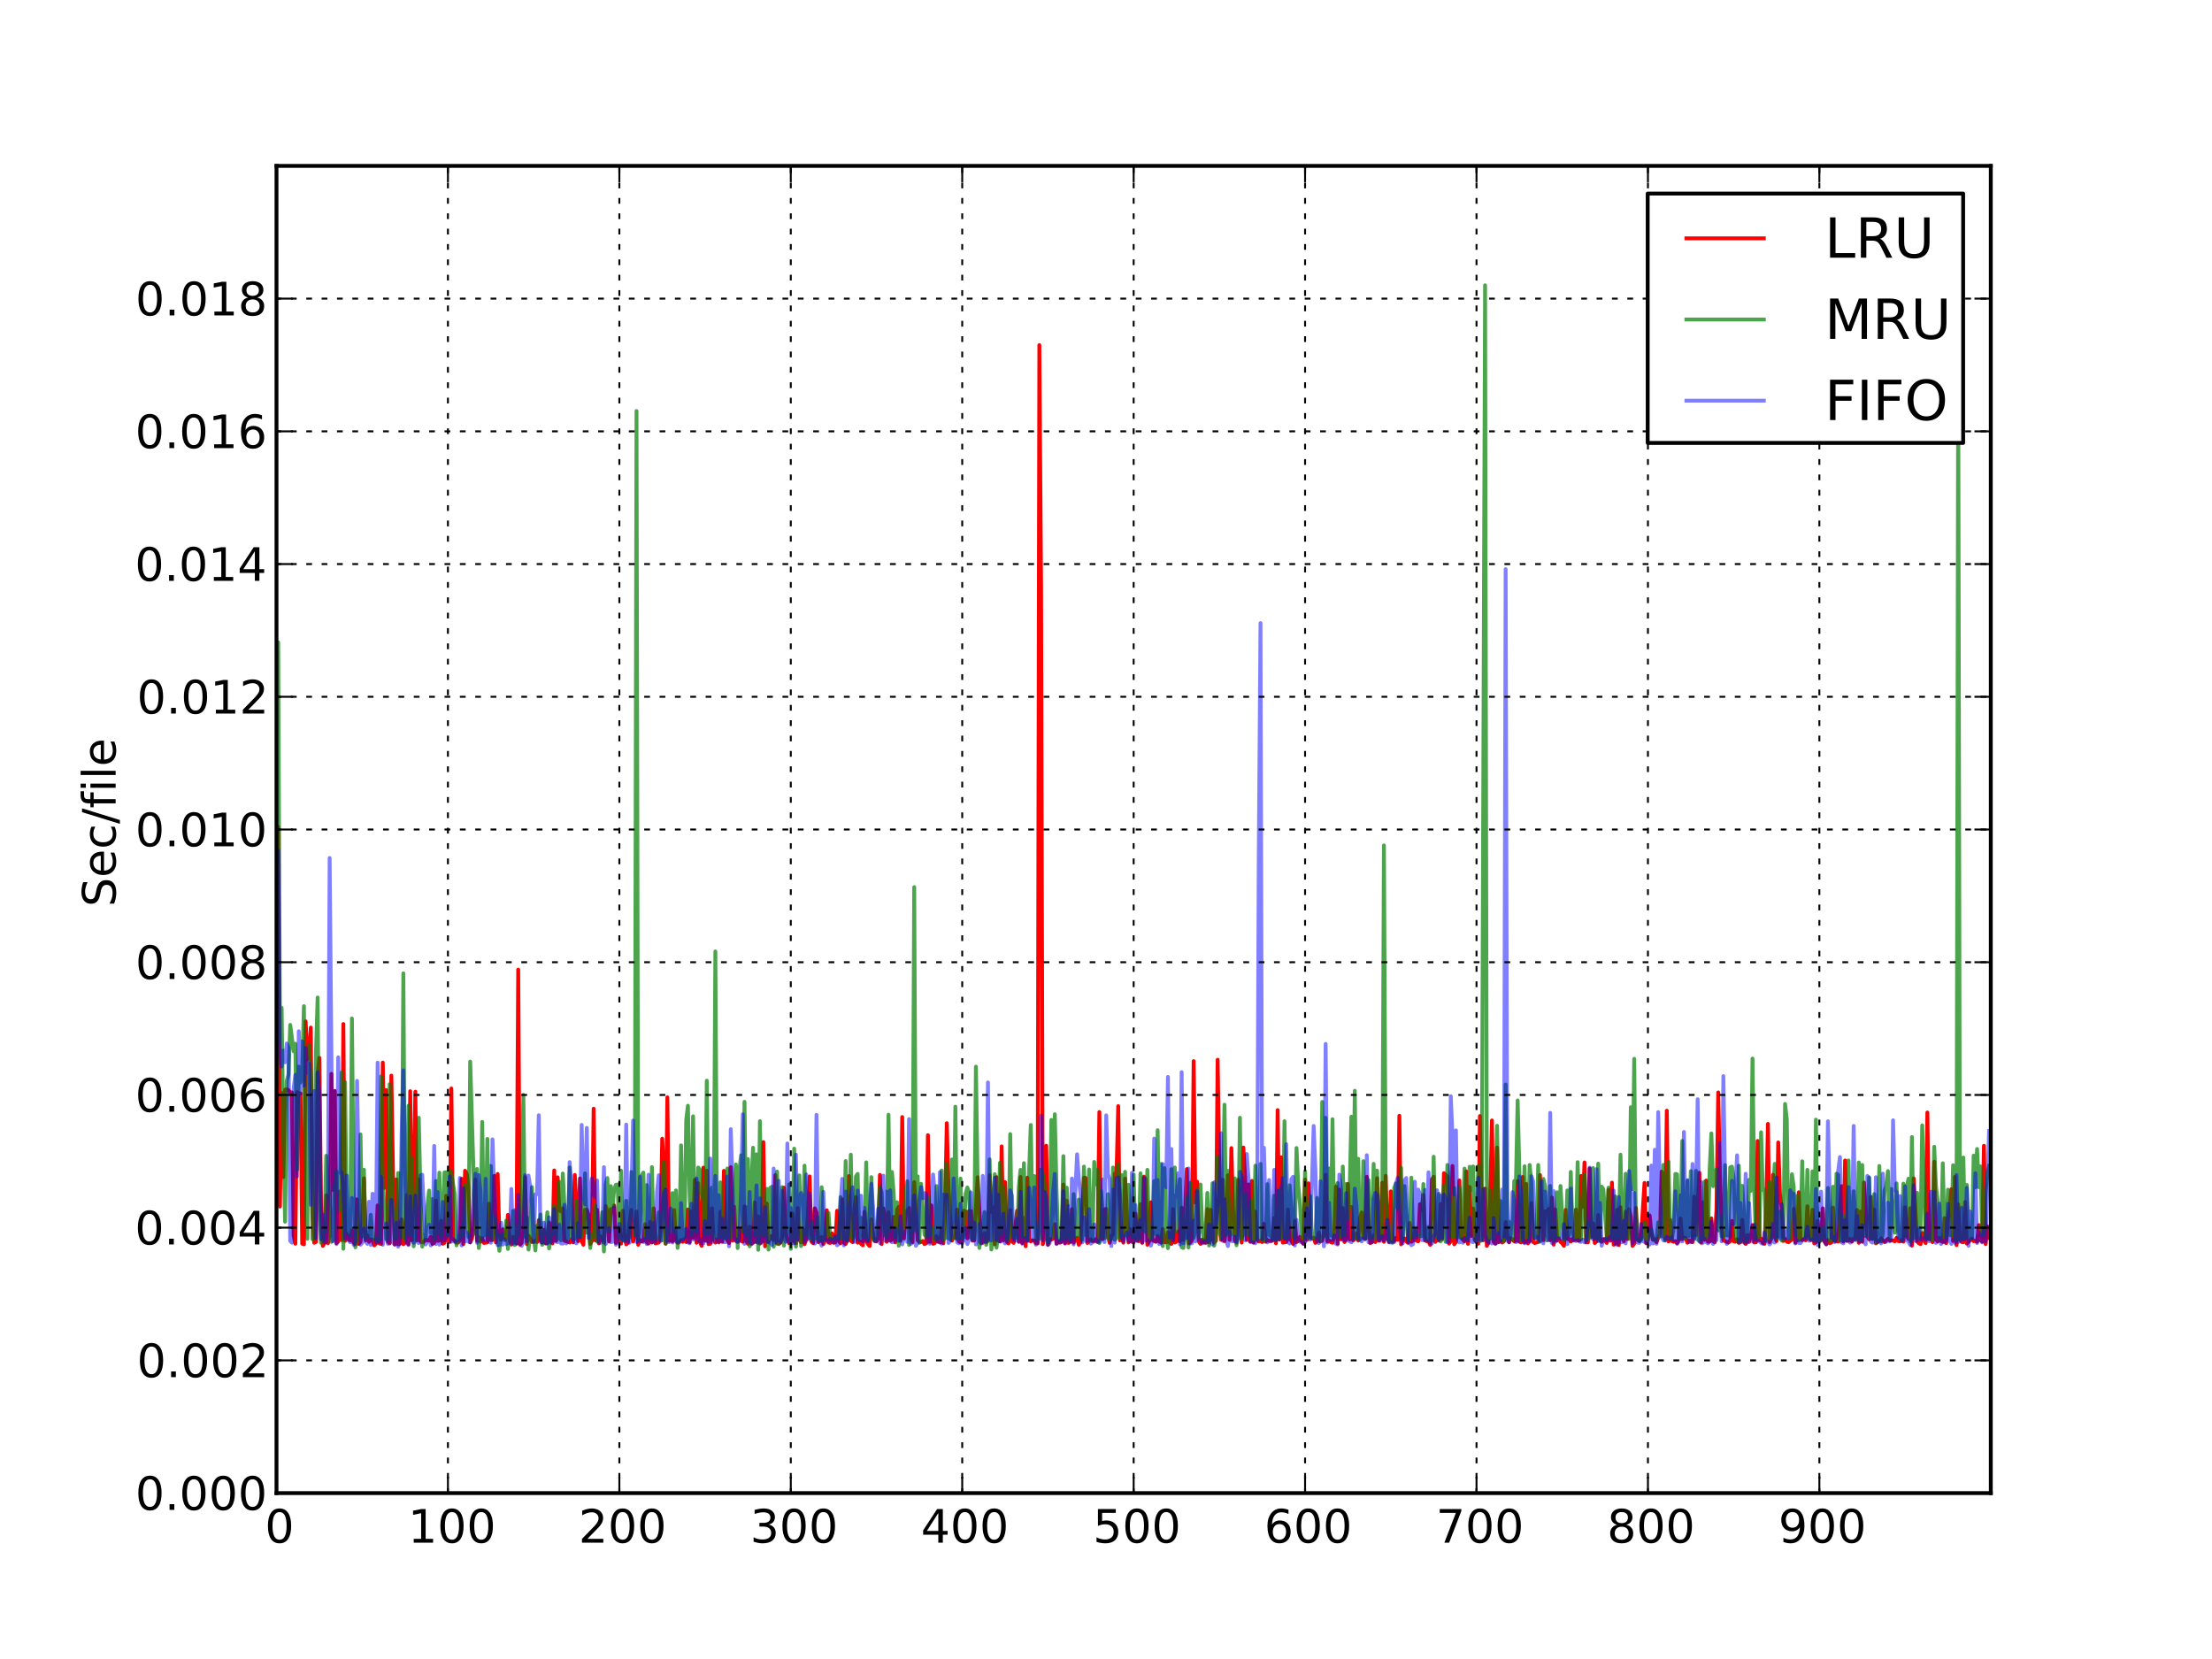 <?xml version="1.0" encoding="utf-8" standalone="no"?>
<!DOCTYPE svg PUBLIC "-//W3C//DTD SVG 1.1//EN"
  "http://www.w3.org/Graphics/SVG/1.1/DTD/svg11.dtd">
<!-- Created with matplotlib (http://matplotlib.sourceforge.net/) -->
<svg height="432pt" version="1.1" viewBox="0 0 576 432" width="576pt" xmlns="http://www.w3.org/2000/svg" xmlns:xlink="http://www.w3.org/1999/xlink">
 <defs>
  <style type="text/css">
*{stroke-linecap:square;stroke-linejoin:round;}
  </style>
 </defs>
 <g id="figure_1">
  <g id="patch_1">
   <path d="
M0 432
L576 432
L576 0
L0 0
z
" style="fill:#ffffff;"/>
  </g>
  <g id="axes_1">
   <g id="patch_2">
    <path d="
M72 388.8
L518.4 388.8
L518.4 43.2
L72 43.2
z
" style="fill:#ffffff;"/>
   </g>
   <g id="line2d_1">
    <path clip-path="url(#p7ff5b81e1d)" d="
M72 284.506
L72.446 215.358
L72.893 314.184
L73.339 284.586
L73.786 306.499
L74.232 283.749
L74.678 283.63
L75.125 283.892
L75.571 284.454
L76.018 284.472
L76.464 321.7
L76.91 323.861
L77.357 284.374
L77.803 284.643
L78.25 284.734
L78.696 323.84
L79.142 324.025
L79.589 265.964
L80.035 275.916
L80.482 275.256
L80.928 267.575
L81.374 316.315
L81.821 323.61
L82.267 323.398
L82.714 279.672
L83.16 275.459
L83.606 314.598
L84.053 324.421
L84.499 323.728
L84.946 311.257
L85.392 323.721
L85.838 321.915
L86.285 279.631
L86.731 309.857
L87.178 284.051
L87.624 323.687
L88.07 323.301
L88.517 310.224
L88.963 322.918
L89.41 266.65
L89.856 323.108
L90.302 321.265
L90.749 322.713
L91.195 323.035
L91.642 320.37
L92.088 323.584
L92.534 324.032
L92.981 312.301
L93.427 323.911
L93.874 323.36
L94.32 318.958
L94.766 306.831
L95.213 322.978
L95.659 321.717
L96.106 323.35
L96.552 322.814
L96.998 322.762
L97.445 324.283
L97.891 323.854
L98.338 313.89
L98.784 323.779
L99.23 323.909
L99.677 276.7
L100.123 309.295
L100.57 283.853
L101.016 323.354
L101.462 323.772
L101.909 280.085
L102.355 306.637
L102.802 324.068
L103.248 307.101
L103.694 324.043
L104.141 323.861
L104.587 317.521
L105.034 323.997
L105.48 323.63
L105.926 311.221
L106.373 323.995
L106.819 284.146
L107.266 322.937
L107.712 309.342
L108.158 284.279
L108.605 322.975
L109.051 307.119
L109.498 323.238
L109.944 323.514
L110.39 323.29
L110.837 322.757
L111.283 322.98
L111.73 323.053
L112.176 322.022
L112.622 323.92
L113.069 323.618
L113.515 312.611
L113.962 323.132
L114.408 323.033
L114.854 317.889
L115.301 323.862
L115.747 323.62
L116.194 311.379
L116.64 323.051
L117.086 323.388
L117.533 283.446
L117.979 322.68
L118.872 323.594
L119.318 323.549
L119.765 322.981
L120.211 306.98
L120.658 323.968
L121.104 304.857
L121.55 305.67
L121.997 309.395
L122.443 323.499
L122.89 322.486
L123.336 319.924
L123.782 307.121
L124.229 323.134
L124.675 322.155
L125.122 323.321
L125.568 322.43
L126.014 323.66
L126.907 323.503
L127.354 313.434
L127.8 322.917
L128.246 322.899
L128.693 306.211
L129.139 323.534
L129.586 305.701
L130.032 321.683
L130.478 322.838
L130.925 320.101
L131.371 322.126
L131.818 322.764
L132.264 316.361
L132.71 323.125
L133.157 324.082
L133.603 322.055
L134.05 323.329
L134.496 323.87
L134.942 252.488
L135.389 324.1
L135.835 323.604
L136.282 318.667
L136.728 306.501
L137.174 323.952
L137.621 321.798
L138.067 322.386
L138.514 323.417
L139.406 323.135
L139.853 323.413
L140.299 317.72
L140.746 322.949
L141.192 323.559
L141.638 320.26
L142.085 323.82
L142.531 323.641
L142.978 318.377
L143.424 323.196
L143.87 323.778
L144.317 304.783
L144.763 323.09
L145.21 306.571
L145.656 315.074
L146.102 315.465
L146.549 314.642
L146.995 323.065
L148.334 323.557
L148.781 322.736
L149.227 323.506
L149.674 305.96
L150.566 323.197
L151.013 306.876
L151.459 323.097
L151.906 324.121
L152.352 315.004
L152.798 314.97
L153.245 316.338
L153.691 323.918
L154.138 323.098
L154.584 288.709
L155.03 322.99
L155.477 315.026
L155.923 323.762
L156.37 321.96
L157.262 323.537
L157.709 314.058
L158.155 315.374
L158.602 323.253
L159.048 314.871
L159.494 315.461
L159.941 313.887
L160.387 323.652
L160.834 323.073
L161.28 319.663
L161.726 323.833
L162.173 315.281
L162.619 321.455
L163.066 324.033
L163.512 323.633
L163.958 318.249
L164.405 315.075
L164.851 323.258
L165.298 321.288
L165.744 315.473
L166.19 324.13
L166.637 322.893
L167.083 323.248
L167.53 323.114
L167.976 318.761
L168.422 323.463
L168.869 323.816
L169.315 318.16
L169.762 323.532
L170.208 314.665
L170.654 323.757
L171.547 323.551
L171.994 319.903
L172.44 296.516
L172.886 305.702
L173.333 323.858
L173.779 285.746
L174.226 323.11
L174.672 322.968
L175.118 323.217
L175.565 315.109
L176.011 323.025
L176.458 323.672
L176.904 323.458
L177.35 322.885
L177.797 323.353
L178.243 322.626
L178.69 323.42
L179.136 314.928
L179.582 323.455
L180.029 315.506
L180.475 322.354
L180.922 307.224
L181.368 323.609
L181.814 308.115
L182.261 323.434
L182.707 324.417
L183.154 304.056
L183.6 323.071
L184.046 304.856
L184.493 323.977
L184.939 323.882
L185.386 314.64
L185.832 322.788
L186.278 323.568
L186.725 322.707
L187.171 323.524
L187.618 315.527
L188.064 323.356
L188.51 304.885
L188.957 322.097
L189.85 323.698
L190.296 303.932
L190.742 323.07
L191.189 314.217
L191.635 323.156
L192.082 323.277
L192.528 319.925
L192.974 323.127
L193.421 323.322
L193.867 314.133
L194.314 323.112
L194.76 323.896
L195.206 319.438
L195.653 323.97
L196.099 323.607
L196.546 313.096
L196.992 323.438
L197.438 316.749
L197.885 323.841
L198.331 323.098
L198.778 297.397
L199.224 324.54
L199.67 313.384
L200.117 323.413
L200.563 322.465
L201.01 321.812
L201.456 322.916
L201.902 305.988
L202.349 323.839
L202.795 323.854
L203.242 323.602
L203.688 322.178
L204.134 309.27
L204.581 321.015
L205.027 322.742
L205.474 323.729
L205.92 323.065
L206.366 316.011
L206.813 323.289
L207.259 323.733
L207.706 314.583
L208.152 322.843
L208.598 323.523
L209.045 320.083
L209.491 323.991
L209.938 322.781
L210.384 316.164
L210.83 306.345
L211.277 323.275
L211.723 323.704
L212.17 314.661
L212.616 315.782
L213.062 323.449
L213.509 323.085
L213.955 322.113
L214.402 323.945
L214.848 322.934
L215.294 315.158
L215.741 323.57
L216.187 323.655
L216.634 321.182
L217.08 323.625
L217.526 323.496
L217.973 315.28
L218.419 323.127
L218.866 323.72
L219.312 312.321
L219.758 323.581
L220.205 323.927
L220.651 322.885
L221.098 306.24
L221.544 323.083
L221.99 323.442
L222.437 315.123
L222.883 311.709
L223.33 323.597
L223.776 323.156
L224.222 323.891
L224.669 324.272
L225.115 315.563
L225.562 323.106
L226.008 323.97
L226.454 324.466
L226.901 317.508
L227.347 321.656
L227.794 323.171
L228.24 323.233
L228.686 322.346
L229.133 305.946
L229.579 323.962
L230.026 314.685
L230.472 317.079
L230.918 323.356
L231.365 315.653
L231.811 323.092
L232.258 322.779
L232.704 316.859
L233.15 323.514
L233.597 314.945
L234.043 314.26
L234.49 323.111
L234.936 290.873
L235.382 322.476
L235.829 315.726
L236.275 315.271
L236.722 314.546
L237.168 322.557
L237.614 323.452
L238.061 307.843
L238.954 322.961
L239.4 323.325
L239.846 323.439
L240.293 323.162
L240.739 323.971
L241.186 323.712
L241.632 295.594
L242.078 323.377
L242.525 313.884
L242.971 323.878
L243.418 323.683
L243.864 321.861
L244.31 323.327
L244.757 323.537
L245.203 320.113
L245.65 323.735
L246.096 314.776
L246.542 292.471
L246.989 309.277
L247.882 323.069
L248.328 321.949
L248.774 322.383
L249.221 314.983
L249.667 323.22
L250.114 323.493
L250.56 323.141
L251.006 315.271
L251.453 315.503
L251.899 322.456
L252.346 315.333
L252.792 315.356
L253.238 323.065
L253.685 323.014
L254.578 306.539
L255.47 323.627
L255.917 323.62
L256.363 321.081
L256.81 323.509
L257.256 323.111
L257.702 306.016
L258.149 315.631
L258.595 314.382
L259.042 324.041
L259.488 306.517
L259.934 323.105
L260.381 323.232
L260.827 298.513
L261.274 322.95
L261.72 307.836
L262.166 323.317
L262.613 323.779
L263.059 315.103
L263.506 323.237
L263.952 323.643
L264.845 315.259
L265.291 323.388
L265.738 306.481
L266.184 323.658
L266.63 317.14
L267.077 324.514
L267.523 306.673
L267.97 323.033
L268.416 323.251
L268.862 322.988
L269.309 323.054
L269.755 323.733
L270.202 323.772
L270.648 89.865
L271.094 153.025
L271.541 323.973
L271.987 322.429
L272.434 298.346
L272.88 324.103
L273.326 322.816
L273.773 322.77
L274.219 322.558
L274.666 318.769
L275.112 323.8
L275.558 323.295
L276.005 323.597
L276.451 323.213
L276.898 308.469
L277.344 323.783
L277.79 312.684
L278.237 323.667
L278.683 323.386
L279.13 314.866
L279.576 323.604
L280.022 322.652
L280.469 322.326
L280.915 324.125
L281.362 323.47
L282.254 306.661
L282.701 306.749
L283.147 323.666
L283.594 323.014
L284.04 322.71
L284.486 323.159
L284.933 323.183
L285.379 322.634
L285.826 323.446
L286.272 289.578
L286.718 322.506
L287.165 322.654
L287.611 314.953
L288.058 314.798
L288.504 321.812
L288.95 323.638
L289.397 321.956
L289.843 321.448
L290.29 305.598
L290.736 306.09
L291.182 288.035
L291.629 322.997
L292.075 321.835
L292.522 323.588
L292.968 306.926
L293.861 323.532
L294.307 320.042
L294.754 323.341
L295.2 323.524
L295.646 316.052
L296.093 322.989
L296.539 323.192
L296.986 313.559
L297.432 323.639
L297.878 306.393
L298.325 306.962
L298.771 324.133
L299.218 323.277
L299.664 313.073
L300.11 322.935
L301.003 323.353
L301.45 321.858
L301.896 323.31
L302.342 323.543
L302.789 320.022
L303.235 323.451
L303.682 323.503
L304.128 320.865
L304.574 323.534
L305.021 323.913
L305.467 314.852
L305.914 323.555
L306.36 323.291
L306.806 320.677
L307.253 323.215
L307.699 314.506
L308.146 322.848
L308.592 315.75
L309.038 304.429
L309.485 323.801
L309.931 323.544
L310.378 322.946
L310.824 276.31
L311.27 313.131
L311.717 307.713
L312.163 323.269
L312.61 323.903
L313.056 322.772
L313.502 323.546
L313.949 323.626
L314.395 314.847
L314.842 323.556
L315.288 315.044
L315.734 322.698
L316.181 323.58
L316.627 323.062
L317.074 275.958
L317.52 305.091
L317.966 322.833
L318.413 307.211
L318.859 323.211
L319.306 319.459
L319.752 306.019
L320.198 322.855
L320.645 298.964
L321.091 315.034
L321.538 323.022
L321.984 323.596
L322.43 307.215
L323.323 323.57
L323.77 298.808
L324.216 306.67
L324.662 322.883
L325.109 308.424
L325.555 323.326
L326.002 307.507
L326.448 323.526
L326.894 315.533
L327.341 322.777
L327.787 323.265
L328.234 323.079
L328.68 323.44
L329.126 318.662
L329.573 323.312
L330.019 322.867
L330.466 323.133
L331.358 323.043
L331.805 317.193
L332.251 323.743
L332.698 289.076
L333.144 322.76
L333.59 301.356
L334.037 323.573
L334.93 323.415
L335.376 314.96
L335.822 322.74
L336.269 323.02
L336.715 323.912
L337.162 317.937
L337.608 323.452
L338.054 323.085
L338.501 322.081
L338.947 323.235
L339.394 323.902
L339.84 307.141
L340.286 322.878
L340.733 308.135
L341.179 321.988
L341.626 322.516
L342.072 322.264
L342.518 323.642
L342.965 323.216
L343.411 320.954
L343.858 323.287
L344.304 323.054
L344.75 320.855
L345.197 305.908
L345.643 323.233
L346.09 322.969
L346.536 323.45
L346.982 323.611
L347.429 321.792
L347.875 309.007
L348.322 323.821
L348.768 309.786
L349.214 322.732
L349.661 314.584
L350.107 323.412
L350.554 322.645
L351 308.293
L351.446 322.76
L351.893 314.291
L352.339 322.984
L352.786 322.675
L353.232 321.144
L353.678 323.044
L354.125 317.271
L354.571 315.718
L355.018 322.258
L355.464 322.628
L355.91 306.437
L356.357 318.472
L356.803 323.7
L357.25 323.445
L357.696 321.628
L358.142 323.431
L358.589 306.81
L359.035 323.097
L359.482 322.62
L359.928 307.986
L360.374 323.357
L360.821 306.195
L361.267 322.499
L361.714 323.419
L362.16 310.234
L362.606 323.204
L363.053 323.149
L363.499 322.338
L363.946 322.865
L364.392 290.531
L364.838 324.025
L365.285 322.856
L365.731 322.472
L366.178 323.203
L366.624 323.619
L367.07 318.428
L367.517 323.35
L367.963 323.053
L368.41 320.422
L368.856 323.085
L369.302 323.223
L369.749 313.582
L370.195 315.061
L370.642 311.16
L371.088 323.003
L371.534 323.215
L371.981 323.243
L372.427 324.16
L372.874 307.076
L373.32 306.435
L373.766 323.381
L374.213 322.86
L374.659 323
L375.106 313.534
L375.552 322.681
L375.998 305.5
L376.891 306.357
L377.338 323.824
L377.784 323.189
L378.23 303.612
L378.677 324.013
L379.123 323.425
L379.57 319.662
L380.016 307.396
L380.462 322.056
L380.909 322.762
L381.355 323.236
L381.802 305.016
L382.248 323.886
L382.694 309.095
L383.141 321.828
L383.587 314.7
L384.034 322.692
L384.48 323.431
L384.926 323.841
L385.373 290.613
L385.819 314.423
L386.266 322.957
L386.712 309.486
L387.158 324.41
L387.605 323.625
L388.051 311.929
L388.498 291.77
L388.944 323.347
L389.39 323.845
L389.837 298.814
L390.283 323.478
L390.73 323.121
L391.176 323.551
L391.622 323.196
L392.069 318.234
L392.515 321.884
L392.962 323.507
L393.408 322.404
L393.854 322.696
L394.301 323.247
L394.747 323.068
L395.194 307.555
L395.64 323.325
L396.086 323.528
L396.533 306.46
L396.979 323.511
L397.426 308.299
L397.872 323.774
L398.318 323.003
L398.765 313.246
L399.211 323.409
L399.658 323.673
L400.55 323.392
L400.997 305.96
L401.89 322.938
L402.336 315.444
L402.782 315.693
L403.229 314.817
L403.675 322.952
L404.122 311.841
L404.568 324.104
L405.014 314.936
L405.461 323.039
L405.907 322.59
L406.354 323.386
L406.8 323.767
L407.246 324.412
L407.693 315.054
L408.139 322.651
L408.586 322.618
L409.032 323.274
L409.478 322.609
L409.925 322.949
L410.371 314.975
L410.818 322.981
L411.264 323.036
L411.71 306.202
L412.157 314.21
L412.603 302.702
L413.05 323.515
L413.496 323.491
L413.942 304.299
L414.389 322.036
L414.835 318.553
L415.282 323.684
L415.728 323.203
L416.174 316.396
L416.621 322.518
L417.067 323.369
L417.514 322.672
L417.96 323.045
L418.406 323.661
L418.853 309.832
L419.299 323.085
L419.746 307.95
L420.192 324.113
L420.638 323.851
L421.085 315.036
L421.531 324.218
L421.978 314.34
L422.424 322.259
L422.87 323.215
L423.317 315.532
L423.763 322.657
L424.21 314.849
L424.656 316.763
L425.102 324.424
L425.549 323.839
L425.995 314.534
L426.442 322.789
L426.888 323.192
L427.334 322.153
L428.227 308.027
L428.674 323.761
L429.12 322.845
L429.566 316.501
L430.013 321.108
L430.459 322.853
L430.906 322.717
L431.352 323.463
L432.245 321.238
L432.691 305.078
L433.138 306.197
L433.584 322.547
L434.03 289.222
L434.477 323.25
L434.923 317.65
L435.37 323.19
L435.816 323.348
L436.262 323.187
L436.709 323.693
L437.155 322.912
L437.602 317.295
L438.048 322.685
L438.494 322.269
L438.941 322.38
L439.387 323.601
L439.834 322.979
L440.726 323.452
L441.173 311.611
L441.619 321.699
L442.512 305.385
L442.958 323.595
L443.405 313.072
L443.851 322.857
L444.298 307.422
L444.744 323.334
L445.19 323.332
L445.637 317.25
L446.083 323.128
L446.53 323.487
L446.976 314.742
L447.422 284.465
L447.869 305.866
L448.315 319.384
L448.762 322.959
L449.654 323.394
L450.101 323.552
L450.547 323.166
L450.994 317.941
L451.44 323.224
L451.886 323.326
L452.333 322.695
L452.779 323.643
L453.226 323.476
L453.672 317.62
L454.118 323.155
L454.565 323.924
L455.011 321.649
L455.458 323.389
L455.904 322.038
L456.35 319.009
L456.797 323.528
L457.243 323.477
L457.69 297.1
L458.136 322.95
L458.582 322.567
L459.029 323.652
L459.475 323.884
L459.922 314.683
L460.368 292.652
L460.814 323.456
L461.261 322.436
L461.707 305.918
L462.154 321.989
L462.6 323.168
L463.046 297.484
L463.493 310.793
L463.939 314.589
L464.386 323.141
L464.832 322.601
L465.278 323.3
L465.725 323.456
L466.618 322.774
L467.064 314.782
L467.51 323.575
L467.957 322.707
L468.403 310.46
L468.85 322.738
L469.296 322.936
L469.742 322.733
L470.189 322.972
L470.635 314.093
L471.082 321.481
L471.528 322.871
L471.974 315.02
L472.421 323.779
L472.867 323.459
L473.314 317.929
L473.76 323.22
L474.206 322.816
L474.653 314.668
L475.099 323.301
L475.546 323.991
L475.992 322.906
L476.438 323.723
L476.885 323.553
L477.331 314.438
L477.778 323.113
L478.67 323.289
L479.117 314.432
L479.563 308.889
L480.01 323.267
L480.456 302.187
L480.902 323.06
L481.349 323.097
L481.795 322.592
L482.242 323.269
L482.688 322.537
L483.134 322.467
L483.581 315.076
L484.027 323.626
L484.474 315.492
L484.92 323.358
L485.366 307.914
L486.259 321.971
L486.706 322.734
L487.152 311.654
L487.598 322.629
L488.045 315.001
L488.491 323.762
L489.384 323.08
L489.83 322.449
L490.723 323.445
L491.616 322.575
L492.062 322.998
L492.955 323.027
L493.402 323.226
L493.848 322.333
L494.294 323.168
L494.741 323.223
L495.187 322.862
L495.634 323.324
L496.08 314.377
L496.526 321.874
L496.973 322.614
L497.419 314.618
L497.866 324.367
L498.312 306.861
L499.205 323.258
L499.651 323.732
L500.098 323.973
L500.544 321.055
L500.99 322.97
L501.437 323.691
L501.883 289.694
L502.33 322.662
L502.776 322.226
L503.222 323.446
L503.669 302.51
L504.115 322.758
L504.562 323.273
L505.008 322.321
L505.454 323.158
L505.901 323.383
L506.347 317.204
L506.794 323.693
L507.24 317.567
L507.686 314.602
L508.133 309.664
L508.579 323.16
L509.026 306.465
L509.472 324.215
L509.918 313.639
L510.365 322.742
L510.811 323.41
L511.258 323.479
L511.704 313.006
L512.15 323.822
L513.49 322.51
L513.936 323.206
L514.382 323.122
L514.829 323.359
L515.275 319.009
L515.722 322.898
L516.168 323.309
L516.614 298.354
L517.061 323.962
L517.507 319.342
L517.954 322.337
L517.954 322.337" style="fill:none;stroke:#ff0000;"/>
   </g>
   <g id="line2d_2">
    <path clip-path="url(#p7ff5b81e1d)" d="
M72 282.423
L72.446 167.272
L72.893 271.095
L73.339 262.451
L73.786 296.546
L74.232 318.126
L74.678 281.405
L75.125 279.837
L75.571 266.883
L76.464 273.753
L76.91 271.781
L77.357 304.593
L77.803 277.755
L78.25 281.894
L78.696 278.914
L79.142 262.005
L79.589 311.809
L80.035 322.584
L80.482 272.04
L80.928 282.163
L81.374 322.68
L81.821 322.501
L82.267 274.376
L82.714 259.75
L83.16 315.572
L83.606 323.624
L84.053 322.875
L84.499 320.601
L84.946 300.961
L85.392 308.841
L85.838 311.866
L86.285 323.39
L86.731 322.871
L87.178 308.985
L87.624 305.033
L88.07 308.257
L88.517 315.022
L88.963 279.253
L89.41 325.178
L89.856 281.772
L90.302 320.636
L91.195 321.797
L91.642 265.225
L92.088 310.249
L92.534 324.8
L92.981 321.675
L93.427 320.775
L93.874 295.387
L94.32 321.99
L94.766 304.594
L95.213 322.295
L95.659 321.618
L96.106 322.116
L96.552 316.325
L96.998 322.196
L97.445 322.607
L97.891 322.272
L98.338 323.136
L98.784 322.661
L99.23 280.284
L99.677 308.929
L100.123 314.289
L100.57 322.68
L101.016 322.576
L101.462 282.301
L101.909 305.615
L102.802 322.659
L103.248 322.422
L103.694 305.46
L104.141 305.578
L104.587 322.123
L105.034 253.46
L105.48 322.734
L105.926 318.659
L106.373 287.907
L106.819 321.563
L107.266 301.52
L107.712 324.531
L108.158 321.878
L109.051 291.063
L109.498 311.029
L109.944 324.618
L110.39 321.652
L110.837 322.39
L111.283 314.123
L111.73 310.021
L112.176 321.048
L112.622 312.239
L113.069 322.736
L113.515 307.532
L113.962 321.132
L114.408 305.354
L114.854 322.166
L115.301 317.411
L115.747 305.297
L116.194 305.25
L116.64 321.709
L117.086 304.828
L117.533 305.575
L118.426 311.037
L118.872 324.292
L119.318 321.946
L119.765 322.27
L120.211 320.027
L120.658 321.772
L121.104 308.727
L121.55 316.577
L121.997 322.15
L122.443 276.441
L123.782 321.256
L124.229 304.391
L124.675 324.974
L125.122 321.804
L125.568 292.136
L126.014 321.783
L126.461 321.47
L126.907 296.572
L127.354 321.69
L127.8 303.605
L128.246 322.716
L128.693 316.938
L129.139 321.383
L129.586 321.534
L130.032 325.705
L130.478 321.828
L130.925 321.377
L131.371 322.939
L131.818 317.874
L132.264 325.226
L132.71 321.26
L133.157 322.065
L133.603 315.319
L134.05 324.208
L134.496 321.647
L134.942 321.641
L135.835 312.007
L136.282 285.103
L136.728 322.046
L137.174 316.986
L137.621 325.376
L138.067 321.596
L138.514 309.12
L138.96 321.436
L139.406 325.611
L139.853 319.175
L140.299 320.999
L140.746 316.277
L141.192 324.16
L141.638 320.793
L142.085 320.86
L142.531 315.666
L142.978 325.094
L143.424 321.771
L143.87 321.378
L144.317 313.988
L144.763 320.867
L145.21 322.616
L145.656 307.768
L146.102 322.965
L146.549 305.572
L147.442 322.678
L147.888 322.261
L148.334 303.998
L148.781 322.121
L149.674 322.606
L150.12 312.641
L150.566 321.899
L151.459 321.82
L151.906 318.338
L152.352 305.534
L152.798 320.998
L153.245 317.753
L153.691 324.972
L154.138 321.361
L154.584 321.915
L155.03 313.869
L155.477 323.259
L155.923 321.115
L156.37 321.983
L156.816 315.668
L157.262 325.869
L157.709 308.362
L158.155 306.752
L158.602 320.682
L159.048 308.864
L159.494 314.337
L159.941 309.578
L160.387 308.509
L160.834 308.447
L161.28 322.288
L161.726 304.836
L162.173 323.001
L162.619 322.798
L163.066 312.693
L163.512 322.684
L163.958 322.109
L164.405 305.2
L164.851 305.914
L165.298 321.544
L165.744 107.031
L166.19 322.859
L166.637 320.57
L167.083 306.121
L167.53 305.34
L167.976 322.349
L168.422 308.603
L168.869 321.752
L169.315 322.484
L169.762 303.903
L170.208 322.51
L170.654 322.392
L171.101 322.149
L171.547 315.702
L171.994 322.643
L172.44 322.989
L172.886 302.649
L173.333 323.816
L173.779 321.088
L174.226 320.194
L174.672 318.324
L175.118 310.671
L175.565 320.907
L176.011 309.977
L176.458 324.945
L176.904 321.045
L177.35 298.254
L177.797 322.507
L178.243 321.656
L178.69 291.641
L179.136 287.927
L179.582 311.517
L180.029 321.406
L180.475 290.679
L180.922 320.326
L181.368 320.808
L181.814 304.019
L182.261 304.62
L182.707 310.77
L183.154 312.508
L183.6 321.415
L184.046 281.409
L184.493 321.238
L185.386 309.248
L185.832 322.379
L186.278 247.754
L186.725 322.195
L187.171 322.063
L187.618 307.883
L188.064 322.303
L188.51 322.487
L188.957 322.34
L189.403 304.277
L189.85 322.236
L190.296 322.127
L190.742 313.918
L191.189 310.86
L191.635 303.228
L192.082 324.989
L192.528 304.837
L192.974 300.847
L193.421 320.696
L193.867 286.916
L194.314 321.663
L194.76 301.821
L195.206 324.532
L195.653 308.58
L196.099 298.862
L196.546 321.479
L196.992 300.588
L197.438 325.449
L197.885 291.957
L198.331 320.986
L198.778 321.672
L199.224 319.579
L199.67 309.585
L200.117 325.386
L200.563 309.324
L201.01 309.028
L201.456 324.658
L201.902 322.187
L202.349 305.07
L202.795 323.977
L203.242 321.483
L203.688 309.139
L204.134 324.351
L204.581 321.622
L205.027 321.02
L205.474 308.381
L205.92 325.193
L206.366 319.541
L206.813 299.1
L207.259 324.617
L207.706 319.978
L208.152 306.061
L208.598 324.472
L209.045 321.334
L209.491 303.533
L209.938 321.009
L210.384 321.946
L210.83 322.432
L211.277 318.206
L211.723 323.109
L212.17 322.373
L212.616 322.403
L213.062 317.084
L213.509 323.063
L213.955 309.156
L214.402 323.058
L214.848 321.604
L215.294 320.622
L215.741 315.844
L216.187 322.325
L216.634 322.331
L217.08 322.648
L217.973 322.421
L218.419 322.459
L218.866 311.713
L219.312 322.552
L219.758 322.313
L220.205 302.341
L220.651 323.039
L221.098 321.175
L221.544 300.67
L221.99 322.596
L222.437 322.039
L222.883 306.319
L223.33 305.677
L223.776 322.341
L224.222 317.101
L224.669 321.811
L225.115 322.133
L225.562 302.677
L226.008 322.822
L226.454 321.41
L226.901 306.525
L227.347 322.713
L227.794 323.039
L228.24 322.013
L228.686 317.025
L229.133 309.135
L229.579 310.413
L230.026 320.569
L230.472 321.502
L230.918 322.169
L231.365 290.261
L231.811 320.504
L232.258 305.182
L232.704 310.573
L233.15 321.979
L233.597 313.048
L234.043 324.381
L234.49 321.228
L234.936 321.28
L235.382 317.28
L235.829 310.656
L236.275 307.59
L236.722 324.182
L237.168 321.574
L237.614 320.153
L238.061 231.002
L238.507 320.416
L238.954 306.326
L239.4 323.632
L239.846 308.262
L240.739 321.515
L241.186 321.957
L241.632 311.764
L242.078 321.446
L242.525 319.612
L242.971 321.747
L243.418 322.848
L243.864 308.847
L244.31 322.359
L244.757 321.942
L245.203 304.787
L245.65 322.857
L246.096 322.412
L246.542 303.082
L246.989 322.484
L247.435 322.739
L247.882 301.928
L248.328 322.3
L248.774 288.181
L249.221 322.643
L249.667 322.459
L250.114 306.889
L250.56 322.409
L251.006 322.135
L251.453 310.873
L251.899 309.224
L252.346 310.408
L252.792 322.202
L253.238 322.545
L253.685 322.644
L254.131 277.763
L254.578 308.721
L255.024 324.96
L255.47 321.118
L255.917 319.681
L256.363 315.62
L256.81 324.158
L257.256 321.831
L257.702 301.903
L258.149 325.37
L258.595 321.732
L259.042 305.767
L259.488 324.888
L259.934 321.012
L260.381 302.796
L260.827 321.456
L261.274 308.947
L261.72 317.594
L262.166 322.735
L262.613 322.657
L263.059 295.319
L263.506 321.875
L263.952 322.204
L264.398 319.763
L264.845 322.399
L265.291 309.146
L265.738 304.626
L266.184 321.959
L266.63 302.88
L267.077 321.914
L267.523 322.769
L267.97 305.259
L268.416 292.948
L268.862 319.098
L269.309 306.231
L269.755 322.854
L270.202 319.356
L270.648 322.576
L271.094 304.516
L271.541 305.723
L271.987 308.328
L272.434 319.945
L272.88 323.558
L273.326 321.871
L273.773 291.619
L274.219 322.112
L274.666 290.147
L275.112 309.789
L275.558 322.055
L276.005 322.881
L276.451 322.256
L276.898 301.064
L277.344 322.414
L277.79 309.269
L278.237 322.043
L278.683 322.78
L279.13 321.631
L279.576 310.94
L280.022 322.149
L280.469 321.702
L280.915 312.368
L281.362 322.067
L281.808 322.838
L282.254 303.777
L282.701 321.59
L283.147 321.806
L283.594 304.508
L284.04 323.132
L284.486 322.732
L284.933 302.56
L285.379 308.421
L285.826 304.645
L286.272 323.691
L286.718 310.112
L287.165 315.55
L287.611 322.397
L288.058 322.18
L288.504 310.957
L288.95 322.79
L289.397 322.598
L289.843 304.014
L290.29 322.866
L290.736 322.268
L291.182 303.241
L291.629 322.362
L292.075 305.949
L292.522 321.718
L292.968 305.13
L293.414 321.739
L293.861 308.512
L294.307 320.237
L294.754 322.08
L295.2 305.845
L295.646 322.661
L296.093 321.896
L296.539 322.403
L296.986 305.532
L297.432 319.873
L297.878 320.507
L298.325 320.773
L298.771 304.618
L299.218 321.81
L299.664 322.512
L300.11 320.929
L300.557 307.532
L301.003 321.445
L301.45 294.305
L301.896 321.838
L302.342 303.085
L302.789 324.477
L303.235 304.158
L303.682 320.367
L304.128 325.007
L304.574 321.485
L305.021 304.454
L305.467 322.243
L305.914 304.02
L306.36 320.667
L306.806 311.365
L307.253 307.035
L307.699 324.79
L308.146 324.969
L308.592 321.185
L309.038 311.681
L309.485 324.846
L309.931 308.006
L310.378 316.751
L310.824 322.337
L311.27 320.41
L311.717 309.785
L312.163 322.159
L312.61 308.441
L313.056 319.663
L313.502 322.893
L313.949 320.656
L314.395 310.623
L314.842 324.323
L315.288 321.955
L315.734 308.118
L316.181 324.359
L316.627 321.381
L317.074 301.227
L317.52 320.68
L317.966 322.433
L318.413 310.408
L318.859 287.664
L319.306 321.539
L319.752 304.876
L320.198 321.313
L320.645 320.969
L321.091 321.396
L321.538 306.837
L321.984 324.256
L322.43 320.774
L322.877 291.06
L323.323 322.394
L323.77 321.485
L324.216 310.884
L324.662 321.078
L325.109 321.415
L325.555 312.453
L326.002 323.003
L326.448 322.937
L326.894 303.537
L327.341 322.544
L327.787 322.575
L328.234 303.069
L328.68 322.91
L329.126 323.076
L329.573 322.813
L330.019 308.336
L330.466 321.574
L330.912 321.909
L331.358 322.574
L331.805 311.338
L332.251 322.803
L332.698 322.548
L333.144 309.761
L333.59 322.31
L334.037 321.816
L334.483 291.958
L334.93 322.437
L335.376 321.96
L335.822 308.647
L336.269 314.234
L336.715 321.847
L337.162 322.309
L337.608 298.944
L338.054 308.651
L338.501 313.299
L338.947 321.676
L339.394 322.693
L339.84 305.02
L340.286 321.589
L340.733 322.533
L341.179 311.441
L341.626 322.371
L342.072 322.507
L342.518 322.084
L342.965 311.929
L343.411 321.637
L343.858 323.129
L344.304 286.925
L344.75 321.942
L345.197 291.092
L345.643 322.448
L346.09 304.251
L346.536 321.792
L346.982 291.44
L347.429 322.188
L347.875 309.322
L348.322 308.055
L348.768 321.837
L349.214 321.867
L349.661 303.763
L350.107 321.562
L350.554 308.322
L351 317.357
L351.446 309.981
L351.893 290.8
L352.339 322.392
L352.786 284.037
L353.232 322.358
L353.678 301.746
L354.125 322.829
L354.571 322.214
L355.018 302.359
L355.464 322.475
L355.91 322.311
L356.357 307.278
L356.803 322.275
L357.25 322.189
L357.696 303.071
L358.142 322.551
L358.589 304.834
L359.035 318.47
L359.482 322.33
L359.928 319.914
L360.374 220.15
L360.821 309.708
L361.267 317.943
L361.714 323.189
L362.16 321.98
L362.606 323.554
L363.053 309.323
L363.499 308.154
L363.946 314.642
L364.838 304.077
L365.285 322.408
L365.731 308.87
L366.624 322.906
L367.07 322.632
L367.517 306.666
L367.963 322.042
L368.41 320.025
L368.856 321.604
L369.302 321.422
L369.749 321.839
L370.195 321.889
L370.642 308.317
L371.088 322.426
L371.534 322.923
L371.981 319.505
L372.427 322.211
L372.874 323.066
L373.32 301.209
L373.766 321.174
L374.213 322.304
L374.659 310.855
L375.106 323.264
L375.552 322.554
L375.998 308.78
L376.445 323.353
L376.891 303.356
L377.338 308.722
L377.784 321.714
L378.23 322.213
L378.677 309.351
L379.123 321.913
L379.57 322.201
L380.016 309.259
L380.462 322.433
L380.909 320.36
L381.355 304.306
L381.802 322.649
L382.248 322.231
L382.694 303.822
L383.141 309.845
L383.587 303.729
L384.034 322.962
L384.48 320.996
L384.926 303.675
L385.373 323.203
L385.819 322.974
L386.712 74.291
L387.158 306.953
L387.605 322.799
L388.051 309.845
L388.498 322.526
L388.944 322.673
L389.39 310.876
L389.837 293.137
L390.283 321.254
L390.73 312.754
L391.176 323.019
L391.622 323.149
L392.069 282.403
L392.515 322.555
L392.962 318.104
L393.408 322.534
L393.854 322.753
L394.301 307.508
L394.747 308.038
L395.194 286.55
L396.086 323.044
L396.533 322.656
L396.979 303.702
L397.426 322.105
L397.872 322.315
L398.318 303.354
L398.765 307.949
L399.211 321.267
L399.658 322.485
L400.104 322.253
L400.55 303.352
L400.997 323.355
L401.443 322.276
L401.89 306.993
L402.336 308.921
L402.782 323.01
L403.229 322.162
L403.675 308.815
L404.122 322.215
L404.568 322.78
L405.014 321.481
L405.461 310.474
L405.907 322.07
L406.354 308.824
L406.8 316.911
L407.246 322.791
L407.693 322.469
L408.139 309.989
L408.586 321.669
L409.032 305.158
L409.478 320.51
L409.925 322.488
L410.371 322.177
L410.818 302.622
L411.264 321.734
L411.71 322.717
L412.157 310.848
L412.603 305.782
L413.05 322.891
L413.496 318.096
L413.942 322.457
L414.389 322.115
L414.835 304.152
L415.282 322.235
L415.728 322.429
L416.174 303.004
L416.621 323.149
L417.067 309.003
L417.514 309.652
L418.406 322.569
L418.853 309.253
L419.299 320.928
L419.746 322.155
L420.192 322.465
L420.638 311.554
L421.085 322.505
L421.531 322.439
L421.978 300.674
L422.424 322.586
L422.87 322.13
L423.317 305.639
L423.763 321.791
L424.21 322.61
L424.656 288.323
L425.102 309.653
L425.549 275.72
L425.995 322.389
L426.442 322.63
L426.888 323.185
L427.334 322.869
L427.781 321.973
L428.227 318.298
L428.674 323.044
L429.12 322.385
L429.566 320.779
L430.013 320.177
L430.459 322.723
L431.352 322.816
L431.798 318.296
L432.245 321.517
L432.691 321.964
L433.138 303.346
L433.584 322.978
L434.03 308.496
L434.477 302.455
L434.923 322.605
L435.37 322.54
L435.816 319.837
L436.262 305.673
L436.709 305.783
L437.155 322.611
L437.602 321.575
L438.048 297.109
L438.494 322.483
L438.941 322.352
L439.387 307.459
L439.834 321.887
L440.28 304.966
L440.726 321.796
L441.173 322.406
L441.619 304.888
L442.066 322.794
L442.512 323.088
L442.958 322.685
L443.405 322.522
L443.851 307.699
L444.298 322.202
L444.744 321.802
L445.19 304.507
L445.637 295.14
L446.083 308.867
L446.53 306.045
L446.976 304.434
L447.422 320.411
L447.869 316.899
L448.315 321.953
L448.762 322.049
L449.208 303.38
L449.654 321.694
L450.101 321.671
L450.547 303.984
L450.994 303.788
L451.44 306.63
L451.886 321.806
L452.333 323.195
L452.779 303.543
L453.226 323.227
L453.672 308.775
L454.118 315.124
L454.565 323.181
L455.011 322.494
L455.458 307.227
L455.904 310.096
L456.35 275.643
L456.797 309.787
L457.243 322.471
L457.69 321.165
L458.136 321.969
L458.582 294.847
L459.029 309.891
L459.475 309.795
L459.922 323.036
L460.368 320.493
L460.814 307.785
L461.261 322.378
L461.707 309.345
L462.154 303.064
L462.6 322.305
L463.046 322.017
L463.493 315.524
L463.939 323.057
L464.386 322.74
L464.832 287.459
L465.278 291.499
L465.725 322.384
L466.171 322.396
L466.618 305.769
L467.064 308.981
L467.51 321.742
L467.957 311.437
L468.403 323.023
L468.85 321.958
L469.296 302.391
L469.742 322.16
L470.189 322.027
L470.635 304.615
L471.082 322.617
L471.528 322.445
L471.974 305.02
L472.421 322.978
L472.867 291.545
L473.314 323.101
L473.76 322.942
L474.206 323.044
L474.653 319.742
L475.099 321.99
L475.546 322.225
L475.992 309.366
L476.438 323.133
L476.885 322.634
L477.331 309.017
L477.778 322.865
L478.224 305.625
L478.67 305.937
L479.117 323.092
L479.563 322.869
L480.01 316.584
L480.456 322.869
L480.902 322.646
L481.349 302.165
L481.795 322.683
L482.242 321.847
L482.688 310.195
L483.134 322.83
L483.581 322.291
L484.027 302.701
L484.474 322.912
L484.92 303.351
L485.366 321.46
L485.813 321.869
L486.259 321.416
L486.706 306.583
L487.152 322.567
L487.598 322.372
L488.045 310.935
L488.491 323.616
L488.938 320.868
L489.384 303.606
L489.83 323.282
L490.277 321.253
L490.723 310.012
L491.17 308.764
L491.616 304.949
L492.062 322.522
L492.509 309.608
L492.955 317.985
L493.402 320.999
L493.848 308.14
L494.294 320.037
L494.741 322.078
L495.187 323.03
L495.634 308.213
L496.08 321.862
L496.526 308.977
L496.973 306.928
L497.419 323.269
L497.866 296.089
L498.312 322.414
L498.758 321.903
L499.205 310.598
L499.651 322.347
L500.098 320.513
L500.544 293.044
L501.437 321.894
L501.883 322.42
L502.33 322.261
L502.776 321.358
L503.222 322.854
L503.669 298.614
L504.115 308.892
L504.562 312.664
L505.008 322.364
L505.454 322.468
L505.901 302.925
L506.347 321.875
L506.794 322.199
L507.24 309.787
L507.686 321.519
L508.133 321.749
L508.579 303.43
L509.026 322.216
L509.472 322.908
L509.918 96.428
L510.365 322.614
L510.811 322.67
L511.258 301.425
L511.704 322.484
L512.15 308.54
L512.597 320.939
L513.043 322.594
L513.49 322.471
L513.936 300.914
L514.382 309.147
L514.829 299.191
L515.275 309.142
L515.722 303.726
L516.168 321.526
L516.614 321.349
L517.061 310.401
L517.507 305.797
L517.954 303.579
L517.954 303.579" style="fill:none;opacity:0.7;stroke:#008000;"/>
   </g>
   <g id="line2d_3">
    <path clip-path="url(#p7ff5b81e1d)" d="
M72 260.694
L72.446 221.469
L72.893 274.735
L73.339 277.74
L73.786 273.565
L74.232 276.617
L74.678 271.731
L75.125 272.78
L75.571 323.138
L76.018 323.594
L76.464 283.408
L76.91 279.879
L77.357 306.369
L77.803 268.536
L78.25 284.835
L78.696 271.156
L79.142 282.671
L79.589 272.886
L80.035 279.401
L80.482 276.917
L80.928 313.722
L81.374 285.272
L81.821 284.094
L82.267 322.438
L82.714 279.263
L83.16 284.553
L83.606 322.712
L84.053 316.302
L84.499 323.481
L84.946 323.344
L85.392 313.622
L85.838 223.426
L86.731 323.212
L87.178 284.212
L87.624 323.97
L88.07 275.339
L88.517 305.36
L88.963 305.278
L89.41 309.364
L89.856 322.443
L90.302 306.116
L90.749 323.002
L91.195 323.486
L91.642 311.936
L92.088 324.115
L92.534 323.336
L92.981 281.461
L93.427 307.603
L93.874 324.108
L94.32 323.632
L94.766 319.886
L95.213 323.292
L95.659 323.904
L96.106 312.942
L96.552 324.183
L96.998 310.856
L97.445 311.027
L97.891 323.567
L98.338 276.703
L98.784 323.431
L99.23 306.479
L99.677 324.125
L100.123 321.797
L100.57 318.556
L101.016 323.882
L101.462 323.207
L101.909 312.436
L102.355 323.632
L102.802 324.071
L103.248 318.393
L103.694 324.635
L104.141 323.416
L104.587 294.801
L105.034 278.712
L105.48 305.686
L105.926 323.576
L106.373 324.207
L106.819 311.516
L107.266 323.101
L107.712 323.629
L108.158 311.324
L108.605 323.247
L109.051 323.704
L109.498 306.052
L109.944 305.907
L110.837 324.049
L111.283 323.363
L111.73 318.896
L112.176 324.286
L112.622 323.808
L113.069 298.401
L113.515 323.947
L113.962 310.406
L114.408 324.103
L114.854 323.454
L115.301 312.988
L115.747 322.968
L116.194 322.037
L116.64 321.622
L117.086 306.366
L117.533 323.348
L117.979 322.618
L118.426 323.381
L119.318 322.881
L119.765 306.731
L120.211 324.304
L120.658 309.425
L121.104 323.302
L121.55 320.991
L121.997 323.328
L122.443 323.555
L122.89 320.123
L123.336 310.363
L123.782 305.624
L124.229 323.622
L124.675 305.988
L125.122 310.198
L125.568 322.841
L126.014 323.05
L126.461 306.948
L126.907 322.944
L127.354 323.12
L127.8 323.608
L128.246 296.685
L128.693 310.763
L129.139 318.693
L129.586 324.215
L130.032 324.168
L130.478 318.371
L130.925 324.087
L131.371 322.815
L131.818 323.987
L132.71 323.521
L133.157 309.598
L133.603 323.858
L134.05 315.099
L134.496 323.754
L134.942 311.18
L135.389 323.664
L135.835 324.409
L136.282 323.293
L136.728 306.007
L137.174 323.212
L137.621 306.099
L138.067 308.994
L138.514 313.407
L138.96 323.458
L139.406 310.99
L139.853 310.966
L140.299 290.407
L140.746 323.372
L141.192 323.619
L141.638 318.405
L142.085 323.64
L142.531 323.811
L142.978 316.984
L143.424 323.569
L143.87 323.056
L144.317 314.853
L144.763 323.354
L145.21 323.46
L145.656 318.873
L146.102 323.794
L146.549 323.833
L146.995 313.737
L147.442 323.786
L147.888 323.166
L148.334 302.618
L148.781 308.796
L149.227 322.898
L149.674 323.492
L150.12 323.74
L150.566 318.524
L151.013 322.213
L151.459 292.918
L151.906 310.357
L152.352 313.627
L152.798 293.705
L153.245 322.396
L153.691 310.34
L154.138 306.883
L154.584 311.256
L155.03 311.775
L155.477 307.39
L155.923 323.402
L156.37 323.666
L156.816 322.728
L157.262 303.923
L157.709 323.943
L158.155 323.195
L158.602 319.73
L159.048 323.461
L159.494 323.334
L159.941 314.419
L160.387 324.127
L160.834 323.63
L161.28 318.69
L161.726 322.137
L162.173 322.883
L162.619 323.164
L163.066 292.832
L163.512 323.307
L163.958 323.586
L164.405 311.583
L164.851 291.78
L165.298 316.272
L165.744 323.412
L166.19 323.237
L166.637 306.426
L167.083 323.327
L167.53 323.411
L167.976 322.587
L168.422 323.952
L168.869 305.898
L169.315 323.133
L169.762 323.477
L170.208 318.398
L170.654 323.279
L171.101 310.235
L171.547 306.031
L171.994 323.166
L172.44 318.926
L172.886 310.875
L173.333 309.73
L173.779 323.297
L174.226 323.452
L174.672 314.694
L175.118 323.557
L175.565 322.804
L176.011 319.881
L176.458 323.457
L176.904 323.258
L177.35 313.29
L177.797 322.858
L178.243 322.216
L178.69 319.975
L179.136 323.514
L179.582 323.742
L180.029 313.435
L180.475 322.775
L180.922 322.622
L181.368 306.848
L181.814 323.134
L182.261 322.746
L182.707 323.698
L183.154 323.791
L183.6 318.003
L184.046 323.136
L184.493 323.345
L184.939 301.675
L185.386 323.447
L185.832 318.882
L186.278 306.211
L186.725 323.293
L187.171 311.234
L187.618 323.248
L188.064 317.371
L188.51 323.437
L188.957 323.431
L189.403 306.36
L189.85 324.529
L190.296 294.034
L191.189 322.747
L191.635 322.703
L192.082 323.44
L192.528 323.088
L192.974 309.864
L193.421 290.152
L193.867 323.894
L194.314 314.35
L194.76 323.429
L195.206 310.378
L195.653 323.747
L196.099 323.359
L196.546 323.364
L196.992 308.678
L197.438 323.623
L197.885 312.046
L198.331 323.61
L198.778 323.162
L199.224 314.336
L199.67 323.227
L200.563 323.659
L201.01 324.159
L201.456 304.289
L201.902 323.499
L202.349 323.036
L202.795 307.466
L203.242 323.504
L203.688 310.118
L204.134 322.518
L204.581 323.35
L205.027 297.749
L205.474 323.523
L205.92 314.569
L206.366 323.719
L206.813 323.771
L207.259 300.676
L207.706 322.738
L208.152 311.747
L208.598 310.65
L209.045 311.558
L209.491 323.455
L209.938 305.823
L210.384 322.689
L210.83 310.86
L211.277 320.509
L211.723 323.323
L212.17 323.838
L212.616 290.295
L213.062 322.941
L213.509 323.416
L213.955 324.354
L214.402 310.352
L214.848 322.843
L215.294 322.875
L215.741 323.325
L216.187 322.62
L216.634 323.226
L217.08 323.5
L217.526 321.891
L217.973 324.26
L218.419 323.966
L218.866 313.446
L219.312 306.977
L219.758 324.295
L220.205 310.291
L220.651 323.125
L221.544 311.421
L221.99 309.178
L222.437 323.375
L222.883 322.603
L223.33 310.023
L223.776 322.994
L224.222 311.358
L224.669 323.22
L225.115 314.504
L225.562 323.049
L226.008 323.17
L226.901 308.246
L227.347 314.321
L227.794 323.114
L228.24 323.172
L228.686 314.75
L229.133 323.679
L229.579 310.137
L230.026 306.129
L230.472 323.068
L230.918 310.287
L231.365 322.843
L231.811 309.95
L232.258 323.474
L232.704 323.339
L233.15 319.916
L233.597 322.814
L234.043 323.092
L234.49 316.719
L234.936 324.031
L235.829 320.588
L236.275 323.394
L236.722 291.409
L237.168 323.903
L237.614 323.651
L238.061 311.305
L238.507 324.403
L238.954 323.582
L239.4 312.431
L239.846 309.115
L240.293 312.031
L240.739 310.675
L241.186 310.843
L241.632 323.347
L242.078 323.862
L242.971 305.84
L243.418 310.65
L243.864 322.742
L244.31 323.359
L244.757 305.205
L245.203 323.843
L245.65 311.055
L246.096 311.543
L246.542 311.099
L246.989 323.67
L247.435 322.942
L247.882 319.628
L248.328 306.85
L249.221 323.471
L249.667 323.755
L250.114 313.441
L250.56 323.82
L251.006 322.899
L251.453 319.795
L251.899 323.943
L252.346 322.721
L252.792 310.479
L253.238 322.914
L253.685 318.423
L254.131 324.048
L254.578 322.704
L255.024 318.71
L255.47 323.815
L255.917 306.193
L256.363 323.265
L256.81 323.218
L257.256 281.862
L257.702 322.622
L258.149 323.006
L258.595 311.253
L259.042 306.655
L259.488 322.894
L259.934 311.121
L260.381 323.318
L260.827 323.227
L261.274 316.068
L261.72 323.773
L262.166 323.478
L262.613 319.656
L263.059 309.965
L263.506 311.328
L263.952 322.801
L264.398 323.087
L264.845 317.388
L265.291 323.238
L265.738 310.36
L266.184 323.884
L266.63 322.833
L267.077 322.368
L267.523 323.177
L267.97 309.315
L268.416 314.598
L268.862 322.854
L269.309 309.203
L269.755 324.103
L270.202 323.599
L270.648 319.639
L271.094 290.561
L271.541 322.934
L271.987 310.37
L272.434 311.782
L272.88 324.205
L273.326 323.71
L273.773 319.315
L274.219 310.32
L274.666 305.705
L275.112 323.952
L276.005 322.939
L276.451 323.462
L276.898 310.19
L277.344 323.708
L277.79 322.907
L278.237 314.074
L278.683 323.335
L279.13 306.892
L279.576 324.053
L280.022 310.287
L280.469 300.576
L280.915 306.906
L281.362 310.98
L281.808 323.55
L282.254 317.023
L282.701 323.131
L283.147 323.099
L283.594 314.865
L284.04 323.84
L284.486 323.539
L284.933 318.852
L285.379 323.225
L285.826 323.083
L286.272 323.386
L286.718 322.92
L287.165 307.115
L287.611 323.444
L288.058 290.435
L288.504 305.728
L288.95 306.975
L289.397 324.47
L289.843 309.768
L290.29 323.582
L290.736 306.832
L291.182 306.6
L291.629 310.716
L292.075 322.187
L292.522 323.195
L293.414 320.916
L293.861 323.066
L294.307 323.275
L294.754 305.403
L295.2 323.294
L295.646 313.807
L296.093 323.139
L296.539 322.329
L296.986 317.656
L297.432 323.528
L297.878 306.795
L298.325 323.04
L298.771 322.836
L299.218 323.344
L299.664 324.363
L300.11 322.985
L300.557 296.486
L301.003 323.311
L301.45 307.256
L301.896 323.957
L302.342 323.727
L302.789 303.115
L303.682 309.167
L304.128 280.43
L304.574 322.271
L305.021 299.206
L305.467 323.02
L305.914 311.31
L306.36 311.57
L306.806 305.474
L307.253 324.042
L307.699 279.185
L308.146 323.739
L308.592 318.154
L309.038 322.37
L309.485 304.274
L309.931 323.823
L310.378 323.735
L310.824 317.83
L311.27 323.259
L311.717 310.188
L312.163 322.651
L312.61 323.074
L313.056 323.766
L313.502 323.181
L313.949 323.574
L314.395 323.407
L314.842 318.846
L315.288 323.013
L315.734 324.039
L316.181 307.867
L316.627 318.847
L317.52 310.845
L317.966 295.075
L318.413 323.127
L318.859 312.285
L319.306 322.801
L319.752 324.469
L320.198 320.631
L320.645 323.14
L321.091 323.233
L321.538 322.084
L321.984 323.353
L322.43 322.411
L322.877 305.161
L323.323 306.475
L323.77 309.398
L324.216 322.967
L324.662 300.514
L325.109 306.879
L325.555 323.346
L326.894 323.724
L327.341 322.952
L327.787 222.43
L328.234 162.261
L328.68 322.655
L329.126 298.881
L329.573 316.373
L330.019 323.518
L330.466 307.28
L330.912 323.273
L331.358 322.667
L331.805 304.613
L332.251 322.949
L332.698 310.069
L333.144 322.72
L333.59 310.047
L334.037 306.809
L334.483 322.588
L334.93 297.934
L335.376 323.434
L335.822 323.793
L336.269 307.07
L336.715 306.437
L337.162 324.317
L337.608 317.61
L338.054 322.61
L338.501 323.317
L338.947 323.46
L339.394 323.751
L339.84 323.469
L340.286 314.627
L340.733 321.331
L341.179 322.808
L342.072 293.196
L342.518 304.373
L342.965 323.313
L343.411 323.708
L343.858 307.579
L344.304 310.778
L344.75 324.529
L345.197 271.834
L345.643 323.541
L346.09 313.192
L346.536 322.916
L346.982 322.758
L347.429 321.696
L347.875 323.859
L348.322 324.075
L348.768 305.88
L349.214 309.548
L349.661 322.765
L350.107 322.97
L350.554 310.69
L351 323.017
L351.893 323.48
L352.339 322.522
L352.786 309.505
L353.232 314.224
L353.678 322.598
L354.125 322.394
L354.571 323.268
L355.018 322.508
L355.464 322.685
L355.91 300.805
L356.357 323.468
L356.803 323.537
L357.25 323.468
L357.696 312.188
L358.142 310.616
L358.589 311.239
L359.035 322.941
L359.482 323.092
L359.928 321.907
L360.374 322.99
L360.821 322.517
L361.267 317.618
L361.714 323.509
L362.606 323.58
L363.053 323.434
L363.499 308.276
L363.946 306.727
L364.392 316.018
L364.838 322.976
L365.285 323.749
L365.731 307.357
L366.178 306.765
L366.624 323.386
L367.07 323.63
L367.517 324.246
L367.963 323.924
L368.41 307.717
L368.856 322.275
L369.302 309.771
L369.749 310.962
L370.195 322.892
L370.642 322.955
L371.088 309.845
L371.534 322.987
L371.981 305.263
L372.427 323.707
L372.874 323.829
L373.32 321.974
L373.766 321.097
L374.213 309.93
L374.659 322.806
L375.106 311.34
L375.552 322.339
L375.998 311.049
L376.445 311.903
L376.891 323.466
L377.338 323.132
L377.784 285.465
L378.23 296.041
L378.677 311.065
L379.123 294.351
L379.57 322.861
L380.016 323.526
L380.462 322.716
L380.909 323.61
L381.355 322.421
L381.802 322.944
L382.248 323.036
L382.694 317.06
L383.141 323.302
L383.587 323.46
L384.034 322.738
L384.48 323.315
L384.926 306.681
L385.373 322.641
L385.819 322.903
L386.266 309.66
L386.712 321.654
L387.158 322.936
L387.605 323.652
L388.051 323.191
L388.498 323.802
L388.944 317.171
L389.39 323.875
L389.837 323.572
L390.283 321.017
L390.73 323.168
L391.176 309.749
L391.622 322.027
L392.069 148.207
L392.515 323.087
L392.962 323.425
L393.408 321.119
L393.854 310.434
L394.301 312.758
L394.747 323.441
L395.194 323.277
L395.64 306.341
L396.086 310.899
L396.533 322.469
L396.979 323.745
L397.872 322.994
L398.318 323.329
L398.765 306.274
L399.211 307.535
L399.658 322.411
L400.55 322.055
L400.997 323.147
L401.443 307.579
L401.89 323.76
L402.336 310.277
L402.782 321.248
L403.229 322.958
L403.675 289.79
L404.122 323.675
L404.568 310.164
L405.014 323.356
L405.461 322.653
L405.907 322.4
L406.354 322.63
L406.8 322.543
L407.246 318.756
L408.139 323.962
L408.586 321.665
L409.032 309.5
L409.478 323.026
L409.925 322.994
L410.371 323.152
L410.818 322.884
L411.264 323.274
L411.71 323.379
L412.157 322.81
L412.603 323.504
L413.05 323.08
L413.496 318.681
L413.942 304.033
L414.389 318.999
L414.835 322.728
L415.282 322.518
L415.728 304.448
L416.174 323.17
L416.621 313.249
L417.067 324.382
L417.514 322.817
L417.96 322.585
L418.406 323.052
L419.299 322.096
L419.746 322.847
L420.192 310.011
L420.638 323.925
L421.085 324.12
L421.531 311.681
L421.978 323.506
L422.424 323.474
L422.87 317.951
L423.317 323.761
L423.763 311.125
L424.21 304.931
L424.656 310.404
L425.102 323.705
L425.549 310.642
L425.995 323.058
L426.442 323.578
L426.888 323.636
L427.334 318.716
L427.781 323.223
L428.674 323.53
L429.566 324.085
L430.013 303.505
L430.459 323.789
L430.906 299.405
L431.352 323.889
L431.798 289.591
L432.245 310.624
L432.691 322.144
L433.138 322.958
L433.584 323.067
L434.03 322.082
L434.477 322.467
L434.923 322.597
L435.37 322.099
L435.816 322.992
L436.262 310.212
L436.709 323.899
L437.155 323.33
L437.602 311.236
L438.048 323.263
L438.494 294.756
L438.941 321.958
L439.387 307.29
L439.834 323.423
L440.28 323.495
L440.726 303.083
L441.173 322.771
L441.619 314.228
L442.066 286.233
L442.512 323.332
L442.958 307.819
L443.405 323.664
L443.851 322.535
L444.298 323.446
L444.744 323.769
L445.19 322.895
L445.637 318.082
L446.083 323.923
L446.53 322.491
L446.976 322.913
L447.869 297.619
L448.315 323.254
L448.762 280.22
L449.208 308.54
L449.654 323.902
L450.101 322.704
L450.547 322.057
L450.994 307.474
L451.44 318.72
L452.333 300.848
L452.779 323.474
L453.226 313.245
L453.672 322.826
L454.118 323.568
L454.565 305.645
L455.011 323.551
L455.458 313.301
L455.904 322.615
L456.35 323.238
L456.797 318.949
L457.243 322.887
L457.69 323.156
L458.136 323.152
L458.582 323.682
L459.029 323.873
L459.475 320.884
L459.922 323.124
L460.368 323.327
L460.814 324.046
L461.261 323.457
L461.707 318.673
L462.154 323.563
L462.6 306.58
L463.046 321.976
L463.493 322.552
L463.939 313.556
L464.386 322.298
L464.832 322.546
L465.278 320.524
L465.725 322.425
L466.171 309.934
L466.618 310.974
L467.064 310.813
L467.51 323.791
L467.957 323.049
L468.403 323.658
L468.85 323.696
L469.296 322.983
L469.742 322.611
L470.189 322.466
L470.635 319.457
L471.082 323.076
L471.974 322.856
L472.421 323.161
L472.867 309.589
L473.314 324.225
L473.76 323.269
L474.206 310.304
L474.653 322.499
L475.546 324.049
L475.992 291.976
L476.438 311.099
L476.885 322.265
L477.331 322.045
L477.778 323.46
L478.224 322.266
L478.67 304.815
L479.117 301.303
L479.563 323.527
L480.01 323.75
L480.456 317.66
L480.902 323.146
L481.349 309.126
L481.795 323.588
L482.242 323.27
L482.688 293.192
L483.134 322.897
L483.581 316.665
L484.027 323.11
L484.474 323.293
L484.92 319.019
L485.366 323.404
L485.813 324.019
L486.259 306.211
L486.706 306.731
L487.152 323.303
L487.598 323.582
L488.045 322.734
L488.491 306.55
L488.938 323.441
L489.384 323.014
L489.83 323.757
L490.277 305.609
L490.723 323.117
L491.17 323.371
L491.616 313.175
L492.062 323.244
L492.509 322.405
L492.955 291.724
L493.402 309.786
L493.848 310.46
L494.294 322.303
L494.741 311.448
L495.187 323.192
L495.634 322.838
L496.08 308.936
L496.526 323.044
L496.973 323.374
L497.419 324.186
L497.866 322.244
L498.312 308.658
L498.758 323.142
L499.205 323.028
L499.651 319.882
L500.098 322.71
L500.544 322.695
L500.99 322.445
L501.437 322.824
L501.883 316.11
L502.33 323.223
L502.776 310.318
L503.222 310.579
L503.669 310.421
L504.115 323.653
L504.562 323.286
L505.008 313.407
L505.454 323.934
L505.901 323.037
L506.347 323.525
L506.794 322.904
L507.24 313.467
L507.686 323.082
L508.133 323.907
L508.579 322.861
L509.026 323.632
L509.472 305.983
L509.918 323.438
L510.365 323.03
L510.811 314.478
L511.258 322.726
L511.704 322.448
L512.15 309.328
L512.597 324.409
L513.043 315.455
L513.49 322.531
L513.936 322.441
L514.382 305.503
L514.829 323.664
L515.275 320.871
L515.722 323.009
L516.168 323.51
L516.614 319.905
L517.061 323.237
L517.954 294.517
L517.954 294.517" style="fill:none;opacity:0.5;stroke:#0000ff;"/>
   </g>
   <g id="matplotlib.axis_1">
    <g id="xtick_1">
     <g id="line2d_4">
      <path clip-path="url(#p7ff5b81e1d)" d="
M72 388.8
L72 43.2" style="fill:none;stroke:#000000;stroke-dasharray:1,3;stroke-dashoffset:0.0;stroke-linecap:butt;stroke-width:0.5;"/>
     </g>
     <g id="line2d_5">
      <defs>
       <path d="
M0 0
L0 -4" id="m0012dd4eef" style="stroke:#000000;stroke-linecap:butt;stroke-width:0.5;"/>
      </defs>
      <g>
       <use style="stroke:#000000;stroke-linecap:butt;stroke-width:0.5;" x="72.0" xlink:href="#m0012dd4eef" y="388.8"/>
      </g>
     </g>
     <g id="line2d_6">
      <defs>
       <path d="
M0 0
L0 4" id="m476344969c" style="stroke:#000000;stroke-linecap:butt;stroke-width:0.5;"/>
      </defs>
      <g>
       <use style="stroke:#000000;stroke-linecap:butt;stroke-width:0.5;" x="72.0" xlink:href="#m476344969c" y="43.2"/>
      </g>
     </g>
     <g id="text_1">
      <!-- 0 -->
      <defs>
       <path d="
M31.781 66.406
Q24.172 66.406 20.328 58.906
Q16.5 51.422 16.5 36.375
Q16.5 21.391 20.328 13.891
Q24.172 6.391 31.781 6.391
Q39.453 6.391 43.281 13.891
Q47.125 21.391 47.125 36.375
Q47.125 51.422 43.281 58.906
Q39.453 66.406 31.781 66.406
M31.781 74.219
Q44.047 74.219 50.516 64.516
Q56.984 54.828 56.984 36.375
Q56.984 17.969 50.516 8.266
Q44.047 -1.422 31.781 -1.422
Q19.531 -1.422 13.062 8.266
Q6.594 17.969 6.594 36.375
Q6.594 54.828 13.062 64.516
Q19.531 74.219 31.781 74.219" id="BitstreamVeraSans-Roman-30"/>
      </defs>
      <g transform="translate(68.977 401.706)scale(0.12 -0.12)">
       <use xlink:href="#BitstreamVeraSans-Roman-30"/>
      </g>
     </g>
    </g>
    <g id="xtick_2">
     <g id="line2d_7">
      <path clip-path="url(#p7ff5b81e1d)" d="
M116.64 388.8
L116.64 43.2" style="fill:none;stroke:#000000;stroke-dasharray:1,3;stroke-dashoffset:0.0;stroke-linecap:butt;stroke-width:0.5;"/>
     </g>
     <g id="line2d_8">
      <g>
       <use style="stroke:#000000;stroke-linecap:butt;stroke-width:0.5;" x="116.64" xlink:href="#m0012dd4eef" y="388.8"/>
      </g>
     </g>
     <g id="line2d_9">
      <g>
       <use style="stroke:#000000;stroke-linecap:butt;stroke-width:0.5;" x="116.64" xlink:href="#m476344969c" y="43.2"/>
      </g>
     </g>
     <g id="text_2">
      <!-- 100 -->
      <defs>
       <path d="
M12.406 8.297
L28.516 8.297
L28.516 63.922
L10.984 60.406
L10.984 69.391
L28.422 72.906
L38.281 72.906
L38.281 8.297
L54.391 8.297
L54.391 0
L12.406 0
z
" id="BitstreamVeraSans-Roman-31"/>
      </defs>
      <g transform="translate(106.245 401.706)scale(0.12 -0.12)">
       <use xlink:href="#BitstreamVeraSans-Roman-31"/>
       <use x="63.623" xlink:href="#BitstreamVeraSans-Roman-30"/>
       <use x="127.246" xlink:href="#BitstreamVeraSans-Roman-30"/>
      </g>
     </g>
    </g>
    <g id="xtick_3">
     <g id="line2d_10">
      <path clip-path="url(#p7ff5b81e1d)" d="
M161.28 388.8
L161.28 43.2" style="fill:none;stroke:#000000;stroke-dasharray:1,3;stroke-dashoffset:0.0;stroke-linecap:butt;stroke-width:0.5;"/>
     </g>
     <g id="line2d_11">
      <g>
       <use style="stroke:#000000;stroke-linecap:butt;stroke-width:0.5;" x="161.28" xlink:href="#m0012dd4eef" y="388.8"/>
      </g>
     </g>
     <g id="line2d_12">
      <g>
       <use style="stroke:#000000;stroke-linecap:butt;stroke-width:0.5;" x="161.28" xlink:href="#m476344969c" y="43.2"/>
      </g>
     </g>
     <g id="text_3">
      <!-- 200 -->
      <defs>
       <path d="
M19.188 8.297
L53.609 8.297
L53.609 0
L7.328 0
L7.328 8.297
Q12.938 14.109 22.625 23.891
Q32.328 33.688 34.812 36.531
Q39.547 41.844 41.422 45.531
Q43.312 49.219 43.312 52.781
Q43.312 58.594 39.234 62.25
Q35.156 65.922 28.609 65.922
Q23.969 65.922 18.812 64.312
Q13.672 62.703 7.812 59.422
L7.812 69.391
Q13.766 71.781 18.938 73
Q24.125 74.219 28.422 74.219
Q39.75 74.219 46.484 68.547
Q53.219 62.891 53.219 53.422
Q53.219 48.922 51.531 44.891
Q49.859 40.875 45.406 35.406
Q44.188 33.984 37.641 27.219
Q31.109 20.453 19.188 8.297" id="BitstreamVeraSans-Roman-32"/>
      </defs>
      <g transform="translate(150.666 401.706)scale(0.12 -0.12)">
       <use xlink:href="#BitstreamVeraSans-Roman-32"/>
       <use x="63.623" xlink:href="#BitstreamVeraSans-Roman-30"/>
       <use x="127.246" xlink:href="#BitstreamVeraSans-Roman-30"/>
      </g>
     </g>
    </g>
    <g id="xtick_4">
     <g id="line2d_13">
      <path clip-path="url(#p7ff5b81e1d)" d="
M205.92 388.8
L205.92 43.2" style="fill:none;stroke:#000000;stroke-dasharray:1,3;stroke-dashoffset:0.0;stroke-linecap:butt;stroke-width:0.5;"/>
     </g>
     <g id="line2d_14">
      <g>
       <use style="stroke:#000000;stroke-linecap:butt;stroke-width:0.5;" x="205.92" xlink:href="#m0012dd4eef" y="388.8"/>
      </g>
     </g>
     <g id="line2d_15">
      <g>
       <use style="stroke:#000000;stroke-linecap:butt;stroke-width:0.5;" x="205.92" xlink:href="#m476344969c" y="43.2"/>
      </g>
     </g>
     <g id="text_4">
      <!-- 300 -->
      <defs>
       <path d="
M40.578 39.312
Q47.656 37.797 51.625 33
Q55.609 28.219 55.609 21.188
Q55.609 10.406 48.188 4.484
Q40.766 -1.422 27.094 -1.422
Q22.516 -1.422 17.656 -0.516
Q12.797 0.391 7.625 2.203
L7.625 11.719
Q11.719 9.328 16.594 8.109
Q21.484 6.891 26.812 6.891
Q36.078 6.891 40.938 10.547
Q45.797 14.203 45.797 21.188
Q45.797 27.641 41.281 31.266
Q36.766 34.906 28.719 34.906
L20.219 34.906
L20.219 43.016
L29.109 43.016
Q36.375 43.016 40.234 45.922
Q44.094 48.828 44.094 54.297
Q44.094 59.906 40.109 62.906
Q36.141 65.922 28.719 65.922
Q24.656 65.922 20.016 65.031
Q15.375 64.156 9.812 62.312
L9.812 71.094
Q15.438 72.656 20.344 73.438
Q25.25 74.219 29.594 74.219
Q40.828 74.219 47.359 69.109
Q53.906 64.016 53.906 55.328
Q53.906 49.266 50.438 45.094
Q46.969 40.922 40.578 39.312" id="BitstreamVeraSans-Roman-33"/>
      </defs>
      <g transform="translate(195.323 401.706)scale(0.12 -0.12)">
       <use xlink:href="#BitstreamVeraSans-Roman-33"/>
       <use x="63.623" xlink:href="#BitstreamVeraSans-Roman-30"/>
       <use x="127.246" xlink:href="#BitstreamVeraSans-Roman-30"/>
      </g>
     </g>
    </g>
    <g id="xtick_5">
     <g id="line2d_16">
      <path clip-path="url(#p7ff5b81e1d)" d="
M250.56 388.8
L250.56 43.2" style="fill:none;stroke:#000000;stroke-dasharray:1,3;stroke-dashoffset:0.0;stroke-linecap:butt;stroke-width:0.5;"/>
     </g>
     <g id="line2d_17">
      <g>
       <use style="stroke:#000000;stroke-linecap:butt;stroke-width:0.5;" x="250.56" xlink:href="#m0012dd4eef" y="388.8"/>
      </g>
     </g>
     <g id="line2d_18">
      <g>
       <use style="stroke:#000000;stroke-linecap:butt;stroke-width:0.5;" x="250.56" xlink:href="#m476344969c" y="43.2"/>
      </g>
     </g>
     <g id="text_5">
      <!-- 400 -->
      <defs>
       <path d="
M37.797 64.312
L12.891 25.391
L37.797 25.391
z

M35.203 72.906
L47.609 72.906
L47.609 25.391
L58.016 25.391
L58.016 17.188
L47.609 17.188
L47.609 0
L37.797 0
L37.797 17.188
L4.891 17.188
L4.891 26.703
z
" id="BitstreamVeraSans-Roman-34"/>
      </defs>
      <g transform="translate(239.799 401.706)scale(0.12 -0.12)">
       <use xlink:href="#BitstreamVeraSans-Roman-34"/>
       <use x="63.623" xlink:href="#BitstreamVeraSans-Roman-30"/>
       <use x="127.246" xlink:href="#BitstreamVeraSans-Roman-30"/>
      </g>
     </g>
    </g>
    <g id="xtick_6">
     <g id="line2d_19">
      <path clip-path="url(#p7ff5b81e1d)" d="
M295.2 388.8
L295.2 43.2" style="fill:none;stroke:#000000;stroke-dasharray:1,3;stroke-dashoffset:0.0;stroke-linecap:butt;stroke-width:0.5;"/>
     </g>
     <g id="line2d_20">
      <g>
       <use style="stroke:#000000;stroke-linecap:butt;stroke-width:0.5;" x="295.2" xlink:href="#m0012dd4eef" y="388.8"/>
      </g>
     </g>
     <g id="line2d_21">
      <g>
       <use style="stroke:#000000;stroke-linecap:butt;stroke-width:0.5;" x="295.2" xlink:href="#m476344969c" y="43.2"/>
      </g>
     </g>
     <g id="text_6">
      <!-- 500 -->
      <defs>
       <path d="
M10.797 72.906
L49.516 72.906
L49.516 64.594
L19.828 64.594
L19.828 46.734
Q21.969 47.469 24.109 47.828
Q26.266 48.188 28.422 48.188
Q40.625 48.188 47.75 41.5
Q54.891 34.812 54.891 23.391
Q54.891 11.625 47.562 5.094
Q40.234 -1.422 26.906 -1.422
Q22.312 -1.422 17.547 -0.641
Q12.797 0.141 7.719 1.703
L7.719 11.625
Q12.109 9.234 16.797 8.062
Q21.484 6.891 26.703 6.891
Q35.156 6.891 40.078 11.328
Q45.016 15.766 45.016 23.391
Q45.016 31 40.078 35.438
Q35.156 39.891 26.703 39.891
Q22.75 39.891 18.812 39.016
Q14.891 38.141 10.797 36.281
z
" id="BitstreamVeraSans-Roman-35"/>
      </defs>
      <g transform="translate(284.609 401.706)scale(0.12 -0.12)">
       <use xlink:href="#BitstreamVeraSans-Roman-35"/>
       <use x="63.623" xlink:href="#BitstreamVeraSans-Roman-30"/>
       <use x="127.246" xlink:href="#BitstreamVeraSans-Roman-30"/>
      </g>
     </g>
    </g>
    <g id="xtick_7">
     <g id="line2d_22">
      <path clip-path="url(#p7ff5b81e1d)" d="
M339.84 388.8
L339.84 43.2" style="fill:none;stroke:#000000;stroke-dasharray:1,3;stroke-dashoffset:0.0;stroke-linecap:butt;stroke-width:0.5;"/>
     </g>
     <g id="line2d_23">
      <g>
       <use style="stroke:#000000;stroke-linecap:butt;stroke-width:0.5;" x="339.84" xlink:href="#m0012dd4eef" y="388.8"/>
      </g>
     </g>
     <g id="line2d_24">
      <g>
       <use style="stroke:#000000;stroke-linecap:butt;stroke-width:0.5;" x="339.84" xlink:href="#m476344969c" y="43.2"/>
      </g>
     </g>
     <g id="text_7">
      <!-- 600 -->
      <defs>
       <path d="
M33.016 40.375
Q26.375 40.375 22.484 35.828
Q18.609 31.297 18.609 23.391
Q18.609 15.531 22.484 10.953
Q26.375 6.391 33.016 6.391
Q39.656 6.391 43.531 10.953
Q47.406 15.531 47.406 23.391
Q47.406 31.297 43.531 35.828
Q39.656 40.375 33.016 40.375
M52.594 71.297
L52.594 62.312
Q48.875 64.062 45.094 64.984
Q41.312 65.922 37.594 65.922
Q27.828 65.922 22.672 59.328
Q17.531 52.734 16.797 39.406
Q19.672 43.656 24.016 45.922
Q28.375 48.188 33.594 48.188
Q44.578 48.188 50.953 41.516
Q57.328 34.859 57.328 23.391
Q57.328 12.156 50.688 5.359
Q44.047 -1.422 33.016 -1.422
Q20.359 -1.422 13.672 8.266
Q6.984 17.969 6.984 36.375
Q6.984 53.656 15.188 63.938
Q23.391 74.219 37.203 74.219
Q40.922 74.219 44.703 73.484
Q48.484 72.75 52.594 71.297" id="BitstreamVeraSans-Roman-36"/>
      </defs>
      <g transform="translate(329.205 401.706)scale(0.12 -0.12)">
       <use xlink:href="#BitstreamVeraSans-Roman-36"/>
       <use x="63.623" xlink:href="#BitstreamVeraSans-Roman-30"/>
       <use x="127.246" xlink:href="#BitstreamVeraSans-Roman-30"/>
      </g>
     </g>
    </g>
    <g id="xtick_8">
     <g id="line2d_25">
      <path clip-path="url(#p7ff5b81e1d)" d="
M384.48 388.8
L384.48 43.2" style="fill:none;stroke:#000000;stroke-dasharray:1,3;stroke-dashoffset:0.0;stroke-linecap:butt;stroke-width:0.5;"/>
     </g>
     <g id="line2d_26">
      <g>
       <use style="stroke:#000000;stroke-linecap:butt;stroke-width:0.5;" x="384.48" xlink:href="#m0012dd4eef" y="388.8"/>
      </g>
     </g>
     <g id="line2d_27">
      <g>
       <use style="stroke:#000000;stroke-linecap:butt;stroke-width:0.5;" x="384.48" xlink:href="#m476344969c" y="43.2"/>
      </g>
     </g>
     <g id="text_8">
      <!-- 700 -->
      <defs>
       <path d="
M8.203 72.906
L55.078 72.906
L55.078 68.703
L28.609 0
L18.312 0
L43.219 64.594
L8.203 64.594
z
" id="BitstreamVeraSans-Roman-37"/>
      </defs>
      <g transform="translate(373.918 401.706)scale(0.12 -0.12)">
       <use xlink:href="#BitstreamVeraSans-Roman-37"/>
       <use x="63.623" xlink:href="#BitstreamVeraSans-Roman-30"/>
       <use x="127.246" xlink:href="#BitstreamVeraSans-Roman-30"/>
      </g>
     </g>
    </g>
    <g id="xtick_9">
     <g id="line2d_28">
      <path clip-path="url(#p7ff5b81e1d)" d="
M429.12 388.8
L429.12 43.2" style="fill:none;stroke:#000000;stroke-dasharray:1,3;stroke-dashoffset:0.0;stroke-linecap:butt;stroke-width:0.5;"/>
     </g>
     <g id="line2d_29">
      <g>
       <use style="stroke:#000000;stroke-linecap:butt;stroke-width:0.5;" x="429.12" xlink:href="#m0012dd4eef" y="388.8"/>
      </g>
     </g>
     <g id="line2d_30">
      <g>
       <use style="stroke:#000000;stroke-linecap:butt;stroke-width:0.5;" x="429.12" xlink:href="#m476344969c" y="43.2"/>
      </g>
     </g>
     <g id="text_9">
      <!-- 800 -->
      <defs>
       <path d="
M31.781 34.625
Q24.75 34.625 20.719 30.859
Q16.703 27.094 16.703 20.516
Q16.703 13.922 20.719 10.156
Q24.75 6.391 31.781 6.391
Q38.812 6.391 42.859 10.172
Q46.922 13.969 46.922 20.516
Q46.922 27.094 42.891 30.859
Q38.875 34.625 31.781 34.625
M21.922 38.812
Q15.578 40.375 12.031 44.719
Q8.5 49.078 8.5 55.328
Q8.5 64.062 14.719 69.141
Q20.953 74.219 31.781 74.219
Q42.672 74.219 48.875 69.141
Q55.078 64.062 55.078 55.328
Q55.078 49.078 51.531 44.719
Q48 40.375 41.703 38.812
Q48.828 37.156 52.797 32.312
Q56.781 27.484 56.781 20.516
Q56.781 9.906 50.312 4.234
Q43.844 -1.422 31.781 -1.422
Q19.734 -1.422 13.25 4.234
Q6.781 9.906 6.781 20.516
Q6.781 27.484 10.781 32.312
Q14.797 37.156 21.922 38.812
M18.312 54.391
Q18.312 48.734 21.844 45.562
Q25.391 42.391 31.781 42.391
Q38.141 42.391 41.719 45.562
Q45.312 48.734 45.312 54.391
Q45.312 60.062 41.719 63.234
Q38.141 66.406 31.781 66.406
Q25.391 66.406 21.844 63.234
Q18.312 60.062 18.312 54.391" id="BitstreamVeraSans-Roman-38"/>
      </defs>
      <g transform="translate(418.473 401.706)scale(0.12 -0.12)">
       <use xlink:href="#BitstreamVeraSans-Roman-38"/>
       <use x="63.623" xlink:href="#BitstreamVeraSans-Roman-30"/>
       <use x="127.246" xlink:href="#BitstreamVeraSans-Roman-30"/>
      </g>
     </g>
    </g>
    <g id="xtick_10">
     <g id="line2d_31">
      <path clip-path="url(#p7ff5b81e1d)" d="
M473.76 388.8
L473.76 43.2" style="fill:none;stroke:#000000;stroke-dasharray:1,3;stroke-dashoffset:0.0;stroke-linecap:butt;stroke-width:0.5;"/>
     </g>
     <g id="line2d_32">
      <g>
       <use style="stroke:#000000;stroke-linecap:butt;stroke-width:0.5;" x="473.76" xlink:href="#m0012dd4eef" y="388.8"/>
      </g>
     </g>
     <g id="line2d_33">
      <g>
       <use style="stroke:#000000;stroke-linecap:butt;stroke-width:0.5;" x="473.76" xlink:href="#m476344969c" y="43.2"/>
      </g>
     </g>
     <g id="text_10">
      <!-- 900 -->
      <defs>
       <path d="
M10.984 1.516
L10.984 10.5
Q14.703 8.734 18.5 7.812
Q22.312 6.891 25.984 6.891
Q35.75 6.891 40.891 13.453
Q46.047 20.016 46.781 33.406
Q43.953 29.203 39.594 26.953
Q35.25 24.703 29.984 24.703
Q19.047 24.703 12.672 31.312
Q6.297 37.938 6.297 49.422
Q6.297 60.641 12.938 67.422
Q19.578 74.219 30.609 74.219
Q43.266 74.219 49.922 64.516
Q56.594 54.828 56.594 36.375
Q56.594 19.141 48.406 8.859
Q40.234 -1.422 26.422 -1.422
Q22.703 -1.422 18.891 -0.688
Q15.094 0.047 10.984 1.516
M30.609 32.422
Q37.25 32.422 41.125 36.953
Q45.016 41.5 45.016 49.422
Q45.016 57.281 41.125 61.844
Q37.25 66.406 30.609 66.406
Q23.969 66.406 20.094 61.844
Q16.219 57.281 16.219 49.422
Q16.219 41.5 20.094 36.953
Q23.969 32.422 30.609 32.422" id="BitstreamVeraSans-Roman-39"/>
      </defs>
      <g transform="translate(463.084 401.706)scale(0.12 -0.12)">
       <use xlink:href="#BitstreamVeraSans-Roman-39"/>
       <use x="63.623" xlink:href="#BitstreamVeraSans-Roman-30"/>
       <use x="127.246" xlink:href="#BitstreamVeraSans-Roman-30"/>
      </g>
     </g>
    </g>
   </g>
   <g id="matplotlib.axis_2">
    <g id="ytick_1">
     <g id="line2d_34">
      <path clip-path="url(#p7ff5b81e1d)" d="
M72 388.8
L518.4 388.8" style="fill:none;stroke:#000000;stroke-dasharray:1,3;stroke-dashoffset:0.0;stroke-linecap:butt;stroke-width:0.5;"/>
     </g>
     <g id="line2d_35">
      <defs>
       <path d="
M0 0
L4 0" id="me8a85f7bf6" style="stroke:#000000;stroke-linecap:butt;stroke-width:0.5;"/>
      </defs>
      <g>
       <use style="stroke:#000000;stroke-linecap:butt;stroke-width:0.5;" x="72.0" xlink:href="#me8a85f7bf6" y="388.8"/>
      </g>
     </g>
     <g id="line2d_36">
      <defs>
       <path d="
M0 0
L-4 0" id="m1a32005dea" style="stroke:#000000;stroke-linecap:butt;stroke-width:0.5;"/>
      </defs>
      <g>
       <use style="stroke:#000000;stroke-linecap:butt;stroke-width:0.5;" x="518.4" xlink:href="#m1a32005dea" y="388.8"/>
      </g>
     </g>
     <g id="text_11">
      <!-- 0.000 -->
      <defs>
       <path d="
M10.688 12.406
L21 12.406
L21 0
L10.688 0
z
" id="BitstreamVeraSans-Roman-2e"/>
      </defs>
      <g transform="translate(35.234 393.168)scale(0.12 -0.12)">
       <use xlink:href="#BitstreamVeraSans-Roman-30"/>
       <use x="63.623" xlink:href="#BitstreamVeraSans-Roman-2e"/>
       <use x="95.41" xlink:href="#BitstreamVeraSans-Roman-30"/>
       <use x="159.033" xlink:href="#BitstreamVeraSans-Roman-30"/>
       <use x="222.656" xlink:href="#BitstreamVeraSans-Roman-30"/>
      </g>
     </g>
    </g>
    <g id="ytick_2">
     <g id="line2d_37">
      <path clip-path="url(#p7ff5b81e1d)" d="
M72 354.24
L518.4 354.24" style="fill:none;stroke:#000000;stroke-dasharray:1,3;stroke-dashoffset:0.0;stroke-linecap:butt;stroke-width:0.5;"/>
     </g>
     <g id="line2d_38">
      <g>
       <use style="stroke:#000000;stroke-linecap:butt;stroke-width:0.5;" x="72.0" xlink:href="#me8a85f7bf6" y="354.24"/>
      </g>
     </g>
     <g id="line2d_39">
      <g>
       <use style="stroke:#000000;stroke-linecap:butt;stroke-width:0.5;" x="518.4" xlink:href="#m1a32005dea" y="354.24"/>
      </g>
     </g>
     <g id="text_12">
      <!-- 0.002 -->
      <g transform="translate(35.639 358.608)scale(0.12 -0.12)">
       <use xlink:href="#BitstreamVeraSans-Roman-30"/>
       <use x="63.623" xlink:href="#BitstreamVeraSans-Roman-2e"/>
       <use x="95.41" xlink:href="#BitstreamVeraSans-Roman-30"/>
       <use x="159.033" xlink:href="#BitstreamVeraSans-Roman-30"/>
       <use x="222.656" xlink:href="#BitstreamVeraSans-Roman-32"/>
      </g>
     </g>
    </g>
    <g id="ytick_3">
     <g id="line2d_40">
      <path clip-path="url(#p7ff5b81e1d)" d="
M72 319.68
L518.4 319.68" style="fill:none;stroke:#000000;stroke-dasharray:1,3;stroke-dashoffset:0.0;stroke-linecap:butt;stroke-width:0.5;"/>
     </g>
     <g id="line2d_41">
      <g>
       <use style="stroke:#000000;stroke-linecap:butt;stroke-width:0.5;" x="72.0" xlink:href="#me8a85f7bf6" y="319.68"/>
      </g>
     </g>
     <g id="line2d_42">
      <g>
       <use style="stroke:#000000;stroke-linecap:butt;stroke-width:0.5;" x="518.4" xlink:href="#m1a32005dea" y="319.68"/>
      </g>
     </g>
     <g id="text_13">
      <!-- 0.004 -->
      <g transform="translate(35.111 324.048)scale(0.12 -0.12)">
       <use xlink:href="#BitstreamVeraSans-Roman-30"/>
       <use x="63.623" xlink:href="#BitstreamVeraSans-Roman-2e"/>
       <use x="95.41" xlink:href="#BitstreamVeraSans-Roman-30"/>
       <use x="159.033" xlink:href="#BitstreamVeraSans-Roman-30"/>
       <use x="222.656" xlink:href="#BitstreamVeraSans-Roman-34"/>
      </g>
     </g>
    </g>
    <g id="ytick_4">
     <g id="line2d_43">
      <path clip-path="url(#p7ff5b81e1d)" d="
M72 285.12
L518.4 285.12" style="fill:none;stroke:#000000;stroke-dasharray:1,3;stroke-dashoffset:0.0;stroke-linecap:butt;stroke-width:0.5;"/>
     </g>
     <g id="line2d_44">
      <g>
       <use style="stroke:#000000;stroke-linecap:butt;stroke-width:0.5;" x="72.0" xlink:href="#me8a85f7bf6" y="285.12"/>
      </g>
     </g>
     <g id="line2d_45">
      <g>
       <use style="stroke:#000000;stroke-linecap:butt;stroke-width:0.5;" x="518.4" xlink:href="#m1a32005dea" y="285.12"/>
      </g>
     </g>
     <g id="text_14">
      <!-- 0.006 -->
      <g transform="translate(35.193 289.488)scale(0.12 -0.12)">
       <use xlink:href="#BitstreamVeraSans-Roman-30"/>
       <use x="63.623" xlink:href="#BitstreamVeraSans-Roman-2e"/>
       <use x="95.41" xlink:href="#BitstreamVeraSans-Roman-30"/>
       <use x="159.033" xlink:href="#BitstreamVeraSans-Roman-30"/>
       <use x="222.656" xlink:href="#BitstreamVeraSans-Roman-36"/>
      </g>
     </g>
    </g>
    <g id="ytick_5">
     <g id="line2d_46">
      <path clip-path="url(#p7ff5b81e1d)" d="
M72 250.56
L518.4 250.56" style="fill:none;stroke:#000000;stroke-dasharray:1,3;stroke-dashoffset:0.0;stroke-linecap:butt;stroke-width:0.5;"/>
     </g>
     <g id="line2d_47">
      <g>
       <use style="stroke:#000000;stroke-linecap:butt;stroke-width:0.5;" x="72.0" xlink:href="#me8a85f7bf6" y="250.56"/>
      </g>
     </g>
     <g id="line2d_48">
      <g>
       <use style="stroke:#000000;stroke-linecap:butt;stroke-width:0.5;" x="518.4" xlink:href="#m1a32005dea" y="250.56"/>
      </g>
     </g>
     <g id="text_15">
      <!-- 0.008 -->
      <g transform="translate(35.259 254.928)scale(0.12 -0.12)">
       <use xlink:href="#BitstreamVeraSans-Roman-30"/>
       <use x="63.623" xlink:href="#BitstreamVeraSans-Roman-2e"/>
       <use x="95.41" xlink:href="#BitstreamVeraSans-Roman-30"/>
       <use x="159.033" xlink:href="#BitstreamVeraSans-Roman-30"/>
       <use x="222.656" xlink:href="#BitstreamVeraSans-Roman-38"/>
      </g>
     </g>
    </g>
    <g id="ytick_6">
     <g id="line2d_49">
      <path clip-path="url(#p7ff5b81e1d)" d="
M72 216
L518.4 216" style="fill:none;stroke:#000000;stroke-dasharray:1,3;stroke-dashoffset:0.0;stroke-linecap:butt;stroke-width:0.5;"/>
     </g>
     <g id="line2d_50">
      <g>
       <use style="stroke:#000000;stroke-linecap:butt;stroke-width:0.5;" x="72.0" xlink:href="#me8a85f7bf6" y="216.0"/>
      </g>
     </g>
     <g id="line2d_51">
      <g>
       <use style="stroke:#000000;stroke-linecap:butt;stroke-width:0.5;" x="518.4" xlink:href="#m1a32005dea" y="216.0"/>
      </g>
     </g>
     <g id="text_16">
      <!-- 0.010 -->
      <g transform="translate(35.234 220.368)scale(0.12 -0.12)">
       <use xlink:href="#BitstreamVeraSans-Roman-30"/>
       <use x="63.623" xlink:href="#BitstreamVeraSans-Roman-2e"/>
       <use x="95.41" xlink:href="#BitstreamVeraSans-Roman-30"/>
       <use x="159.033" xlink:href="#BitstreamVeraSans-Roman-31"/>
       <use x="222.656" xlink:href="#BitstreamVeraSans-Roman-30"/>
      </g>
     </g>
    </g>
    <g id="ytick_7">
     <g id="line2d_52">
      <path clip-path="url(#p7ff5b81e1d)" d="
M72 181.44
L518.4 181.44" style="fill:none;stroke:#000000;stroke-dasharray:1,3;stroke-dashoffset:0.0;stroke-linecap:butt;stroke-width:0.5;"/>
     </g>
     <g id="line2d_53">
      <g>
       <use style="stroke:#000000;stroke-linecap:butt;stroke-width:0.5;" x="72.0" xlink:href="#me8a85f7bf6" y="181.44"/>
      </g>
     </g>
     <g id="line2d_54">
      <g>
       <use style="stroke:#000000;stroke-linecap:butt;stroke-width:0.5;" x="518.4" xlink:href="#m1a32005dea" y="181.44"/>
      </g>
     </g>
     <g id="text_17">
      <!-- 0.012 -->
      <g transform="translate(35.639 185.808)scale(0.12 -0.12)">
       <use xlink:href="#BitstreamVeraSans-Roman-30"/>
       <use x="63.623" xlink:href="#BitstreamVeraSans-Roman-2e"/>
       <use x="95.41" xlink:href="#BitstreamVeraSans-Roman-30"/>
       <use x="159.033" xlink:href="#BitstreamVeraSans-Roman-31"/>
       <use x="222.656" xlink:href="#BitstreamVeraSans-Roman-32"/>
      </g>
     </g>
    </g>
    <g id="ytick_8">
     <g id="line2d_55">
      <path clip-path="url(#p7ff5b81e1d)" d="
M72 146.88
L518.4 146.88" style="fill:none;stroke:#000000;stroke-dasharray:1,3;stroke-dashoffset:0.0;stroke-linecap:butt;stroke-width:0.5;"/>
     </g>
     <g id="line2d_56">
      <g>
       <use style="stroke:#000000;stroke-linecap:butt;stroke-width:0.5;" x="72.0" xlink:href="#me8a85f7bf6" y="146.88"/>
      </g>
     </g>
     <g id="line2d_57">
      <g>
       <use style="stroke:#000000;stroke-linecap:butt;stroke-width:0.5;" x="518.4" xlink:href="#m1a32005dea" y="146.88"/>
      </g>
     </g>
     <g id="text_18">
      <!-- 0.014 -->
      <g transform="translate(35.111 151.248)scale(0.12 -0.12)">
       <use xlink:href="#BitstreamVeraSans-Roman-30"/>
       <use x="63.623" xlink:href="#BitstreamVeraSans-Roman-2e"/>
       <use x="95.41" xlink:href="#BitstreamVeraSans-Roman-30"/>
       <use x="159.033" xlink:href="#BitstreamVeraSans-Roman-31"/>
       <use x="222.656" xlink:href="#BitstreamVeraSans-Roman-34"/>
      </g>
     </g>
    </g>
    <g id="ytick_9">
     <g id="line2d_58">
      <path clip-path="url(#p7ff5b81e1d)" d="
M72 112.32
L518.4 112.32" style="fill:none;stroke:#000000;stroke-dasharray:1,3;stroke-dashoffset:0.0;stroke-linecap:butt;stroke-width:0.5;"/>
     </g>
     <g id="line2d_59">
      <g>
       <use style="stroke:#000000;stroke-linecap:butt;stroke-width:0.5;" x="72.0" xlink:href="#me8a85f7bf6" y="112.32"/>
      </g>
     </g>
     <g id="line2d_60">
      <g>
       <use style="stroke:#000000;stroke-linecap:butt;stroke-width:0.5;" x="518.4" xlink:href="#m1a32005dea" y="112.32"/>
      </g>
     </g>
     <g id="text_19">
      <!-- 0.016 -->
      <g transform="translate(35.193 116.688)scale(0.12 -0.12)">
       <use xlink:href="#BitstreamVeraSans-Roman-30"/>
       <use x="63.623" xlink:href="#BitstreamVeraSans-Roman-2e"/>
       <use x="95.41" xlink:href="#BitstreamVeraSans-Roman-30"/>
       <use x="159.033" xlink:href="#BitstreamVeraSans-Roman-31"/>
       <use x="222.656" xlink:href="#BitstreamVeraSans-Roman-36"/>
      </g>
     </g>
    </g>
    <g id="ytick_10">
     <g id="line2d_61">
      <path clip-path="url(#p7ff5b81e1d)" d="
M72 77.76
L518.4 77.76" style="fill:none;stroke:#000000;stroke-dasharray:1,3;stroke-dashoffset:0.0;stroke-linecap:butt;stroke-width:0.5;"/>
     </g>
     <g id="line2d_62">
      <g>
       <use style="stroke:#000000;stroke-linecap:butt;stroke-width:0.5;" x="72.0" xlink:href="#me8a85f7bf6" y="77.76"/>
      </g>
     </g>
     <g id="line2d_63">
      <g>
       <use style="stroke:#000000;stroke-linecap:butt;stroke-width:0.5;" x="518.4" xlink:href="#m1a32005dea" y="77.76"/>
      </g>
     </g>
     <g id="text_20">
      <!-- 0.018 -->
      <g transform="translate(35.259 82.128)scale(0.12 -0.12)">
       <use xlink:href="#BitstreamVeraSans-Roman-30"/>
       <use x="63.623" xlink:href="#BitstreamVeraSans-Roman-2e"/>
       <use x="95.41" xlink:href="#BitstreamVeraSans-Roman-30"/>
       <use x="159.033" xlink:href="#BitstreamVeraSans-Roman-31"/>
       <use x="222.656" xlink:href="#BitstreamVeraSans-Roman-38"/>
      </g>
     </g>
    </g>
    <g id="text_21">
     <!-- Sec/file -->
     <defs>
      <path d="
M9.422 75.984
L18.406 75.984
L18.406 0
L9.422 0
z
" id="BitstreamVeraSans-Roman-6c"/>
      <path d="
M53.516 70.516
L53.516 60.891
Q47.906 63.578 42.922 64.891
Q37.938 66.219 33.297 66.219
Q25.25 66.219 20.875 63.094
Q16.5 59.969 16.5 54.203
Q16.5 49.359 19.406 46.891
Q22.312 44.438 30.422 42.922
L36.375 41.703
Q47.406 39.594 52.656 34.297
Q57.906 29 57.906 20.125
Q57.906 9.516 50.797 4.047
Q43.703 -1.422 29.984 -1.422
Q24.812 -1.422 18.969 -0.25
Q13.141 0.922 6.891 3.219
L6.891 13.375
Q12.891 10.016 18.656 8.297
Q24.422 6.594 29.984 6.594
Q38.422 6.594 43.016 9.906
Q47.609 13.234 47.609 19.391
Q47.609 24.75 44.312 27.781
Q41.016 30.812 33.5 32.328
L27.484 33.5
Q16.453 35.688 11.516 40.375
Q6.594 45.062 6.594 53.422
Q6.594 63.094 13.406 68.656
Q20.219 74.219 32.172 74.219
Q37.312 74.219 42.625 73.281
Q47.953 72.359 53.516 70.516" id="BitstreamVeraSans-Roman-53"/>
      <path d="
M9.422 54.688
L18.406 54.688
L18.406 0
L9.422 0
z

M9.422 75.984
L18.406 75.984
L18.406 64.594
L9.422 64.594
z
" id="BitstreamVeraSans-Roman-69"/>
      <path d="
M25.391 72.906
L33.688 72.906
L8.297 -9.281
L0 -9.281
z
" id="BitstreamVeraSans-Roman-2f"/>
      <path d="
M56.203 29.594
L56.203 25.203
L14.891 25.203
Q15.484 15.922 20.484 11.062
Q25.484 6.203 34.422 6.203
Q39.594 6.203 44.453 7.469
Q49.312 8.734 54.109 11.281
L54.109 2.781
Q49.266 0.734 44.188 -0.344
Q39.109 -1.422 33.891 -1.422
Q20.797 -1.422 13.156 6.188
Q5.516 13.812 5.516 26.812
Q5.516 40.234 12.766 48.109
Q20.016 56 32.328 56
Q43.359 56 49.781 48.891
Q56.203 41.797 56.203 29.594
M47.219 32.234
Q47.125 39.594 43.094 43.984
Q39.062 48.391 32.422 48.391
Q24.906 48.391 20.391 44.141
Q15.875 39.891 15.188 32.172
z
" id="BitstreamVeraSans-Roman-65"/>
      <path d="
M37.109 75.984
L37.109 68.5
L28.516 68.5
Q23.688 68.5 21.797 66.547
Q19.922 64.594 19.922 59.516
L19.922 54.688
L34.719 54.688
L34.719 47.703
L19.922 47.703
L19.922 0
L10.891 0
L10.891 47.703
L2.297 47.703
L2.297 54.688
L10.891 54.688
L10.891 58.5
Q10.891 67.625 15.141 71.797
Q19.391 75.984 28.609 75.984
z
" id="BitstreamVeraSans-Roman-66"/>
      <path d="
M48.781 52.594
L48.781 44.188
Q44.969 46.297 41.141 47.344
Q37.312 48.391 33.406 48.391
Q24.656 48.391 19.812 42.844
Q14.984 37.312 14.984 27.297
Q14.984 17.281 19.812 11.734
Q24.656 6.203 33.406 6.203
Q37.312 6.203 41.141 7.25
Q44.969 8.297 48.781 10.406
L48.781 2.094
Q45.016 0.344 40.984 -0.531
Q36.969 -1.422 32.422 -1.422
Q20.062 -1.422 12.781 6.344
Q5.516 14.109 5.516 27.297
Q5.516 40.672 12.859 48.328
Q20.219 56 33.016 56
Q37.156 56 41.109 55.141
Q45.062 54.297 48.781 52.594" id="BitstreamVeraSans-Roman-63"/>
     </defs>
     <g transform="translate(30.111 236.13)rotate(-90.0)scale(0.12 -0.12)">
      <use xlink:href="#BitstreamVeraSans-Roman-53"/>
      <use x="63.477" xlink:href="#BitstreamVeraSans-Roman-65"/>
      <use x="125.0" xlink:href="#BitstreamVeraSans-Roman-63"/>
      <use x="179.98" xlink:href="#BitstreamVeraSans-Roman-2f"/>
      <use x="213.672" xlink:href="#BitstreamVeraSans-Roman-66"/>
      <use x="248.877" xlink:href="#BitstreamVeraSans-Roman-69"/>
      <use x="276.66" xlink:href="#BitstreamVeraSans-Roman-6c"/>
      <use x="304.443" xlink:href="#BitstreamVeraSans-Roman-65"/>
     </g>
    </g>
   </g>
   <g id="patch_3">
    <path d="
M72 43.2
L518.4 43.2" style="fill:none;stroke:#000000;"/>
   </g>
   <g id="patch_4">
    <path d="
M518.4 388.8
L518.4 43.2" style="fill:none;stroke:#000000;"/>
   </g>
   <g id="patch_5">
    <path d="
M72 388.8
L518.4 388.8" style="fill:none;stroke:#000000;"/>
   </g>
   <g id="patch_6">
    <path d="
M72 388.8
L72 43.2" style="fill:none;stroke:#000000;"/>
   </g>
   <g id="legend_1">
    <g id="patch_7">
     <path d="
M429.055 115.339
L511.2 115.339
L511.2 50.4
L429.055 50.4
L429.055 115.339
z
" style="fill:#ffffff;stroke:#000000;"/>
    </g>
    <g id="line2d_64">
     <path d="
M439.135 62.062
L459.295 62.062" style="fill:none;stroke:#ff0000;"/>
    </g>
    <g id="line2d_65"/>
    <g id="text_22">
     <!-- LRU -->
     <defs>
      <path d="
M44.391 34.188
Q47.562 33.109 50.562 29.594
Q53.562 26.078 56.594 19.922
L66.609 0
L56 0
L46.688 18.703
Q43.062 26.031 39.672 28.422
Q36.281 30.812 30.422 30.812
L19.672 30.812
L19.672 0
L9.812 0
L9.812 72.906
L32.078 72.906
Q44.578 72.906 50.734 67.672
Q56.891 62.453 56.891 51.906
Q56.891 45.016 53.688 40.469
Q50.484 35.938 44.391 34.188
M19.672 64.797
L19.672 38.922
L32.078 38.922
Q39.203 38.922 42.844 42.219
Q46.484 45.516 46.484 51.906
Q46.484 58.297 42.844 61.547
Q39.203 64.797 32.078 64.797
z
" id="BitstreamVeraSans-Roman-52"/>
      <path d="
M9.812 72.906
L19.672 72.906
L19.672 8.297
L55.172 8.297
L55.172 0
L9.812 0
z
" id="BitstreamVeraSans-Roman-4c"/>
      <path d="
M8.688 72.906
L18.609 72.906
L18.609 28.609
Q18.609 16.891 22.844 11.734
Q27.094 6.594 36.625 6.594
Q46.094 6.594 50.344 11.734
Q54.594 16.891 54.594 28.609
L54.594 72.906
L64.5 72.906
L64.5 27.391
Q64.5 13.141 57.438 5.859
Q50.391 -1.422 36.625 -1.422
Q22.797 -1.422 15.734 5.859
Q8.688 13.141 8.688 27.391
z
" id="BitstreamVeraSans-Roman-55"/>
     </defs>
     <g transform="translate(475.135 67.102)scale(0.144 -0.144)">
      <use xlink:href="#BitstreamVeraSans-Roman-4c"/>
      <use x="55.713" xlink:href="#BitstreamVeraSans-Roman-52"/>
      <use x="125.195" xlink:href="#BitstreamVeraSans-Roman-55"/>
     </g>
    </g>
    <g id="line2d_66">
     <path d="
M439.135 83.198
L459.295 83.198" style="fill:none;opacity:0.7;stroke:#008000;"/>
    </g>
    <g id="line2d_67"/>
    <g id="text_23">
     <!-- MRU -->
     <defs>
      <path d="
M9.812 72.906
L24.516 72.906
L43.109 23.297
L61.812 72.906
L76.516 72.906
L76.516 0
L66.891 0
L66.891 64.016
L48.094 14.016
L38.188 14.016
L19.391 64.016
L19.391 0
L9.812 0
z
" id="BitstreamVeraSans-Roman-4d"/>
     </defs>
     <g transform="translate(475.135 88.238)scale(0.144 -0.144)">
      <use xlink:href="#BitstreamVeraSans-Roman-4d"/>
      <use x="86.279" xlink:href="#BitstreamVeraSans-Roman-52"/>
      <use x="155.762" xlink:href="#BitstreamVeraSans-Roman-55"/>
     </g>
    </g>
    <g id="line2d_68">
     <path d="
M439.135 104.335
L459.295 104.335" style="fill:none;opacity:0.5;stroke:#0000ff;"/>
    </g>
    <g id="line2d_69"/>
    <g id="text_24">
     <!-- FIFO -->
     <defs>
      <path d="
M9.812 72.906
L51.703 72.906
L51.703 64.594
L19.672 64.594
L19.672 43.109
L48.578 43.109
L48.578 34.812
L19.672 34.812
L19.672 0
L9.812 0
z
" id="BitstreamVeraSans-Roman-46"/>
      <path d="
M9.812 72.906
L19.672 72.906
L19.672 0
L9.812 0
z
" id="BitstreamVeraSans-Roman-49"/>
      <path d="
M39.406 66.219
Q28.656 66.219 22.328 58.203
Q16.016 50.203 16.016 36.375
Q16.016 22.609 22.328 14.594
Q28.656 6.594 39.406 6.594
Q50.141 6.594 56.422 14.594
Q62.703 22.609 62.703 36.375
Q62.703 50.203 56.422 58.203
Q50.141 66.219 39.406 66.219
M39.406 74.219
Q54.734 74.219 63.906 63.938
Q73.094 53.656 73.094 36.375
Q73.094 19.141 63.906 8.859
Q54.734 -1.422 39.406 -1.422
Q24.031 -1.422 14.812 8.828
Q5.609 19.094 5.609 36.375
Q5.609 53.656 14.812 63.938
Q24.031 74.219 39.406 74.219" id="BitstreamVeraSans-Roman-4f"/>
     </defs>
     <g transform="translate(475.135 109.375)scale(0.144 -0.144)">
      <use xlink:href="#BitstreamVeraSans-Roman-46"/>
      <use x="57.52" xlink:href="#BitstreamVeraSans-Roman-49"/>
      <use x="87.012" xlink:href="#BitstreamVeraSans-Roman-46"/>
      <use x="144.531" xlink:href="#BitstreamVeraSans-Roman-4f"/>
     </g>
    </g>
   </g>
  </g>
 </g>
 <defs>
  <clipPath id="p7ff5b81e1d">
   <rect height="345.6" width="446.4" x="72.0" y="43.2"/>
  </clipPath>
 </defs>
</svg>
